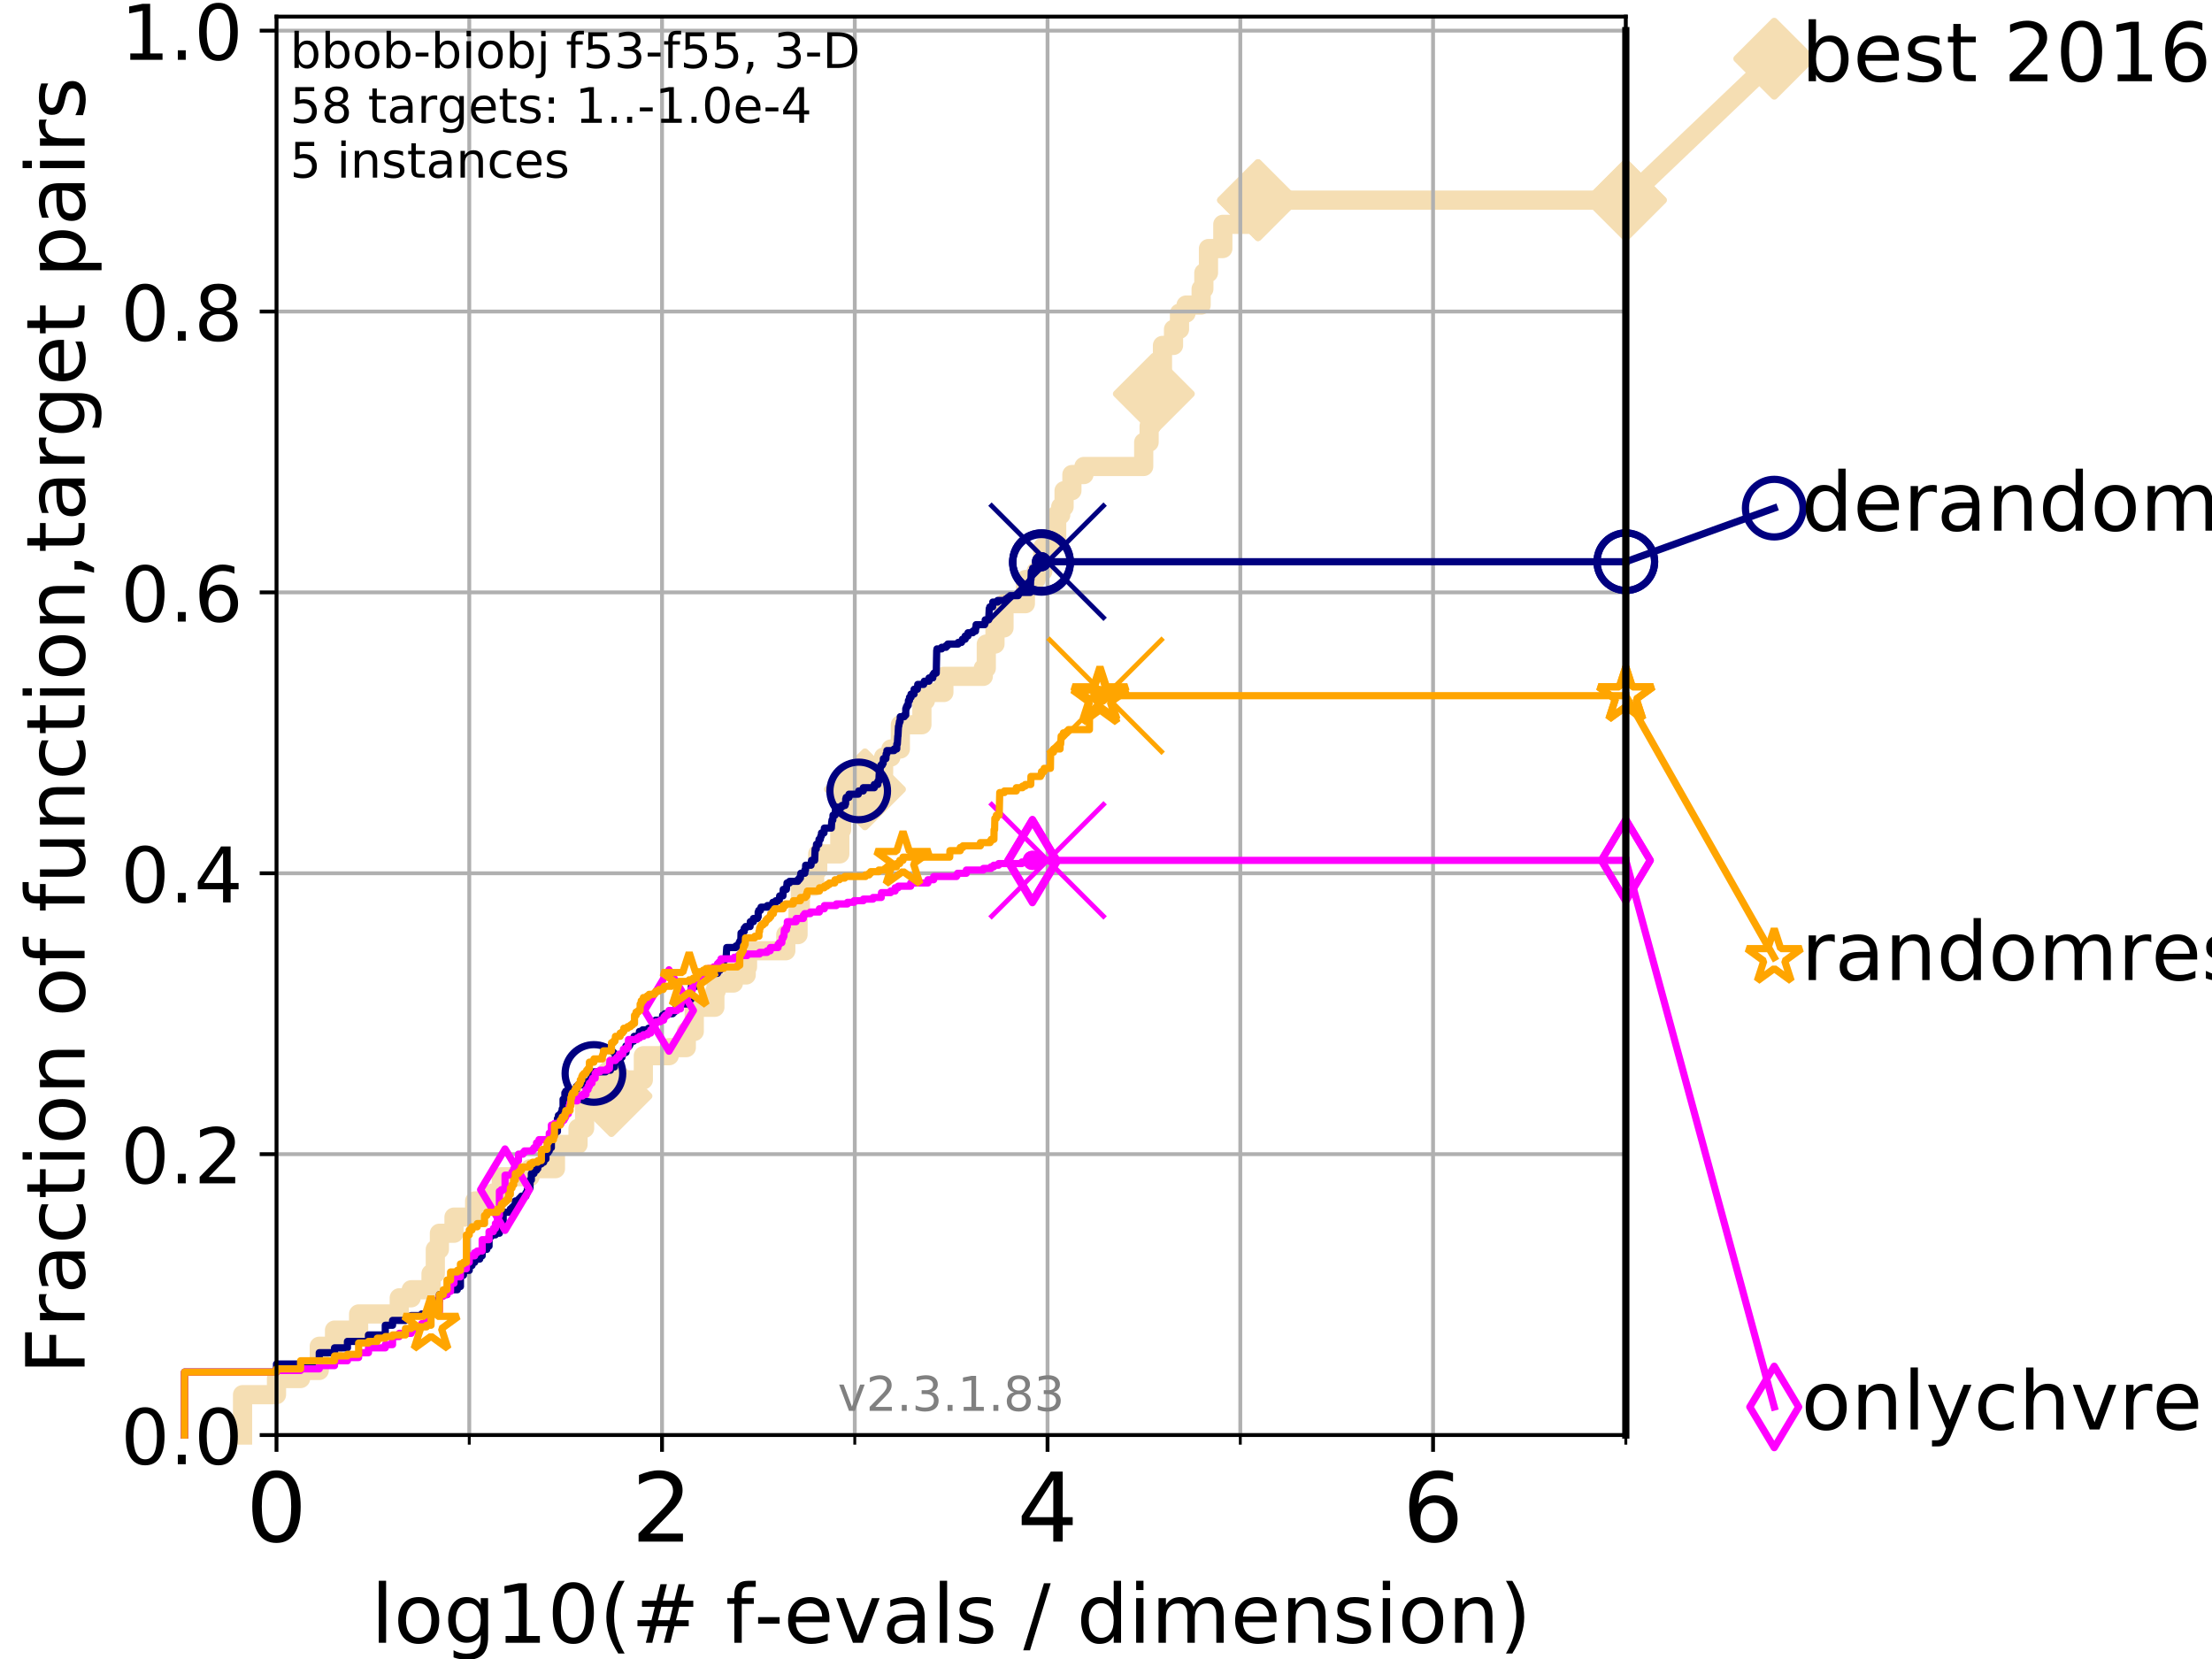 <?xml version="1.0" encoding="utf-8" standalone="no"?>
<!DOCTYPE svg PUBLIC "-//W3C//DTD SVG 1.1//EN"
  "http://www.w3.org/Graphics/SVG/1.1/DTD/svg11.dtd">
<!-- Created with matplotlib (https://matplotlib.org/) -->
<svg height="345.6pt" version="1.1" viewBox="0 0 460.8 345.6" width="460.8pt" xmlns="http://www.w3.org/2000/svg" xmlns:xlink="http://www.w3.org/1999/xlink">
 <defs>
  <style type="text/css">
*{stroke-linecap:butt;stroke-linejoin:round;}
  </style>
 </defs>
 <g id="figure_1">
  <g id="patch_1">
   <path d="M 0 345.6 
L 460.8 345.6 
L 460.8 0 
L 0 0 
z
" style="fill:#ffffff;"/>
  </g>
  <g id="axes_1">
   <g id="patch_2">
    <path d="M 57.6 298.944 
L 338.688 298.944 
L 338.688 3.456 
L 57.6 3.456 
z
" style="fill:#ffffff;"/>
   </g>
   <g id="line2d_1">
    <path d="M 50.529 298.944 
L 50.529 290.537 
L 57.6 290.537 
L 57.6 287.174 
L 62.617 287.174 
L 62.617 285.493 
L 66.508 285.493 
L 66.508 280.449 
L 69.688 280.449 
L 69.688 277.086 
L 74.705 277.086 
L 74.705 273.723 
L 83.172 273.723 
L 83.172 270.36 
L 85.667 270.36 
L 85.667 268.679 
L 89.79 268.679 
L 89.79 265.316 
L 90.684 265.316 
L 90.684 260.272 
L 91.535 260.272 
L 91.535 256.909 
L 94.576 256.909 
L 94.576 253.546 
L 98.881 253.546 
L 98.881 250.184 
L 102.772 250.184 
L 102.772 248.502 
L 104.435 248.502 
L 104.435 245.139 
L 110.415 245.139 
L 110.415 243.458 
L 115.711 243.458 
L 115.711 238.414 
L 120.414 238.414 
L 120.414 235.051 
L 121.785 235.051 
L 121.785 230.007 
L 127.379 230.007 
L 127.379 228.325 
L 130.219 228.325 
L 130.219 224.963 
L 134.019 224.963 
L 134.019 219.919 
L 139.414 219.919 
L 139.414 218.237 
L 142.971 218.237 
L 142.971 214.874 
L 144.63 214.874 
L 144.63 209.83 
L 148.92 209.83 
L 148.92 206.467 
L 149.196 206.467 
L 149.196 204.786 
L 152.786 204.786 
L 152.786 203.105 
L 155.446 203.105 
L 155.446 201.423 
L 155.721 201.423 
L 155.721 198.06 
L 163.696 198.06 
L 163.696 194.698 
L 166.244 194.698 
L 166.244 189.653 
L 166.729 189.653 
L 166.729 184.609 
L 169.702 184.609 
L 169.702 181.246 
L 170.347 181.246 
L 170.347 177.884 
L 174.942 177.884 
L 174.942 172.84 
L 175.321 172.84 
L 175.321 169.477 
L 176.021 169.477 
L 176.021 166.114 
L 179.697 166.114 
L 179.697 164.433 
L 180.193 164.433 
L 180.193 161.07 
L 184.071 161.07 
L 184.071 157.707 
L 185.592 157.707 
L 185.592 156.026 
L 187.561 156.026 
L 187.561 150.981 
L 192.047 150.981 
L 192.047 145.937 
L 192.778 145.937 
L 192.778 144.256 
L 196.622 144.256 
L 196.622 140.893 
L 204.838 140.893 
L 204.838 139.212 
L 205.462 139.212 
L 205.462 134.167 
L 207.272 134.167 
L 207.272 130.805 
L 209.15 130.805 
L 209.15 125.761 
L 213.602 125.761 
L 213.645 120.716 
L 215.857 120.716 
L 215.857 119.035 
L 217.229 119.035 
L 217.229 113.991 
L 219.009 113.991 
L 219.009 112.309 
L 220.124 112.309 
L 220.124 107.265 
L 220.966 107.265 
L 220.966 105.584 
L 221.665 105.584 
L 221.665 102.221 
L 223.296 102.221 
L 223.296 98.858 
L 225.808 98.858 
L 225.808 97.177 
L 238.254 97.177 
L 238.254 92.133 
L 239.381 92.133 
L 239.381 88.77 
L 239.821 88.77 
L 239.821 87.088 
L 240.369 87.088 
L 240.369 82.044 
L 240.954 82.044 
L 240.954 80.363 
L 241.144 80.363 
L 241.144 77 
L 242.164 77 
L 242.164 71.956 
L 244.465 71.956 
L 244.465 68.593 
L 245.711 68.593 
L 245.711 65.23 
L 247.079 65.23 
L 247.079 63.549 
L 250.219 63.549 
L 250.219 60.186 
L 250.785 60.186 
L 250.785 56.823 
L 251.747 56.823 
L 251.747 51.779 
L 254.737 51.779 
L 254.737 46.735 
L 262.071 46.735 
L 262.071 41.691 
L 338.688 41.691 
L 338.688 41.691 
" style="fill:none;stroke:#f5deb3;stroke-linecap:square;stroke-width:4;"/>
   </g>
   <g id="line2d_2">
    <defs>
     <path d="M 0 7.778 
L 7.778 0 
L 0 -7.778 
L -7.778 0 
z
" id="m0e7c93c11a" style="stroke:#f5deb3;stroke-linejoin:miter;stroke-width:1.5;"/>
    </defs>
    <g>
     <use style="fill:#f5deb3;stroke:#f5deb3;stroke-linejoin:miter;stroke-width:1.5;" x="127.379" xlink:href="#m0e7c93c11a" y="228.325"/>
     <use style="fill:#f5deb3;stroke:#f5deb3;stroke-linejoin:miter;stroke-width:1.5;" x="180.193" xlink:href="#m0e7c93c11a" y="164.433"/>
     <use style="fill:#f5deb3;stroke:#f5deb3;stroke-linejoin:miter;stroke-width:1.5;" x="240.369" xlink:href="#m0e7c93c11a" y="82.044"/>
     <use style="fill:#f5deb3;stroke:#f5deb3;stroke-linejoin:miter;stroke-width:1.5;" x="262.071" xlink:href="#m0e7c93c11a" y="41.691"/>
     <use style="fill:#f5deb3;stroke:#f5deb3;stroke-linejoin:miter;stroke-width:1.5;" x="262.071" xlink:href="#m0e7c93c11a" y="41.691"/>
     <use style="fill:#f5deb3;stroke:#f5deb3;stroke-linejoin:miter;stroke-width:1.5;" x="338.688" xlink:href="#m0e7c93c11a" y="41.691"/>
    </g>
   </g>
   <g id="line2d_3">
    <path style="fill:none;stroke:#f5deb3;stroke-linecap:square;stroke-width:4;"/>
    <g/>
   </g>
   <g id="line2d_4">
    <path d="M 338.688 41.691 
L 369.608 12.233 
" style="fill:none;stroke:#f5deb3;stroke-linecap:square;stroke-width:4;"/>
    <g>
     <use style="fill:#f5deb3;stroke:#f5deb3;stroke-linejoin:miter;stroke-width:1.5;" x="338.688" xlink:href="#m0e7c93c11a" y="41.691"/>
     <use style="fill:#f5deb3;stroke:#f5deb3;stroke-linejoin:miter;stroke-width:1.5;" x="369.608" xlink:href="#m0e7c93c11a" y="12.233"/>
    </g>
   </g>
   <g id="matplotlib.axis_1">
    <g id="xtick_1">
     <g id="line2d_5">
      <path clip-path="url(#p2d53d577aa)" d="M 57.6 298.944 
L 57.6 3.456 
" style="fill:none;stroke:#b0b0b0;stroke-linecap:square;stroke-width:0.8;"/>
     </g>
     <g id="line2d_6">
      <defs>
       <path d="M 0 0 
L 0 3.5 
" id="m2a8dbd0249" style="stroke:#000000;stroke-width:0.8;"/>
      </defs>
      <g>
       <use style="stroke:#000000;stroke-width:0.8;" x="57.6" xlink:href="#m2a8dbd0249" y="298.944"/>
      </g>
     </g>
     <g id="text_1">
      <!-- 0 -->
      <defs>
       <path d="M 31.781 66.406 
Q 24.172 66.406 20.328 58.906 
Q 16.5 51.422 16.5 36.375 
Q 16.5 21.391 20.328 13.891 
Q 24.172 6.391 31.781 6.391 
Q 39.453 6.391 43.281 13.891 
Q 47.125 21.391 47.125 36.375 
Q 47.125 51.422 43.281 58.906 
Q 39.453 66.406 31.781 66.406 
z
M 31.781 74.219 
Q 44.047 74.219 50.516 64.516 
Q 56.984 54.828 56.984 36.375 
Q 56.984 17.969 50.516 8.266 
Q 44.047 -1.422 31.781 -1.422 
Q 19.531 -1.422 13.062 8.266 
Q 6.594 17.969 6.594 36.375 
Q 6.594 54.828 13.062 64.516 
Q 19.531 74.219 31.781 74.219 
z
" id="DejaVuSans-48"/>
      </defs>
      <g transform="translate(51.237 321.141)scale(0.2 -0.2)">
       <use xlink:href="#DejaVuSans-48"/>
      </g>
     </g>
    </g>
    <g id="xtick_2">
     <g id="line2d_7">
      <path clip-path="url(#p2d53d577aa)" d="M 137.911 298.944 
L 137.911 3.456 
" style="fill:none;stroke:#b0b0b0;stroke-linecap:square;stroke-width:0.8;"/>
     </g>
     <g id="line2d_8">
      <g>
       <use style="stroke:#000000;stroke-width:0.8;" x="137.911" xlink:href="#m2a8dbd0249" y="298.944"/>
      </g>
     </g>
     <g id="text_2">
      <!-- 2 -->
      <defs>
       <path d="M 19.188 8.297 
L 53.609 8.297 
L 53.609 0 
L 7.328 0 
L 7.328 8.297 
Q 12.938 14.109 22.625 23.891 
Q 32.328 33.688 34.812 36.531 
Q 39.547 41.844 41.422 45.531 
Q 43.312 49.219 43.312 52.781 
Q 43.312 58.594 39.234 62.25 
Q 35.156 65.922 28.609 65.922 
Q 23.969 65.922 18.812 64.312 
Q 13.672 62.703 7.812 59.422 
L 7.812 69.391 
Q 13.766 71.781 18.938 73 
Q 24.125 74.219 28.422 74.219 
Q 39.75 74.219 46.484 68.547 
Q 53.219 62.891 53.219 53.422 
Q 53.219 48.922 51.531 44.891 
Q 49.859 40.875 45.406 35.406 
Q 44.188 33.984 37.641 27.219 
Q 31.109 20.453 19.188 8.297 
z
" id="DejaVuSans-50"/>
      </defs>
      <g transform="translate(131.548 321.141)scale(0.2 -0.2)">
       <use xlink:href="#DejaVuSans-50"/>
      </g>
     </g>
    </g>
    <g id="xtick_3">
     <g id="line2d_9">
      <path clip-path="url(#p2d53d577aa)" d="M 218.222 298.944 
L 218.222 3.456 
" style="fill:none;stroke:#b0b0b0;stroke-linecap:square;stroke-width:0.8;"/>
     </g>
     <g id="line2d_10">
      <g>
       <use style="stroke:#000000;stroke-width:0.8;" x="218.222" xlink:href="#m2a8dbd0249" y="298.944"/>
      </g>
     </g>
     <g id="text_3">
      <!-- 4 -->
      <defs>
       <path d="M 37.797 64.312 
L 12.891 25.391 
L 37.797 25.391 
z
M 35.203 72.906 
L 47.609 72.906 
L 47.609 25.391 
L 58.016 25.391 
L 58.016 17.188 
L 47.609 17.188 
L 47.609 0 
L 37.797 0 
L 37.797 17.188 
L 4.891 17.188 
L 4.891 26.703 
z
" id="DejaVuSans-52"/>
      </defs>
      <g transform="translate(211.859 321.141)scale(0.2 -0.2)">
       <use xlink:href="#DejaVuSans-52"/>
      </g>
     </g>
    </g>
    <g id="xtick_4">
     <g id="line2d_11">
      <path clip-path="url(#p2d53d577aa)" d="M 298.533 298.944 
L 298.533 3.456 
" style="fill:none;stroke:#b0b0b0;stroke-linecap:square;stroke-width:0.8;"/>
     </g>
     <g id="line2d_12">
      <g>
       <use style="stroke:#000000;stroke-width:0.8;" x="298.533" xlink:href="#m2a8dbd0249" y="298.944"/>
      </g>
     </g>
     <g id="text_4">
      <!-- 6 -->
      <defs>
       <path d="M 33.016 40.375 
Q 26.375 40.375 22.484 35.828 
Q 18.609 31.297 18.609 23.391 
Q 18.609 15.531 22.484 10.953 
Q 26.375 6.391 33.016 6.391 
Q 39.656 6.391 43.531 10.953 
Q 47.406 15.531 47.406 23.391 
Q 47.406 31.297 43.531 35.828 
Q 39.656 40.375 33.016 40.375 
z
M 52.594 71.297 
L 52.594 62.312 
Q 48.875 64.062 45.094 64.984 
Q 41.312 65.922 37.594 65.922 
Q 27.828 65.922 22.672 59.328 
Q 17.531 52.734 16.797 39.406 
Q 19.672 43.656 24.016 45.922 
Q 28.375 48.188 33.594 48.188 
Q 44.578 48.188 50.953 41.516 
Q 57.328 34.859 57.328 23.391 
Q 57.328 12.156 50.688 5.359 
Q 44.047 -1.422 33.016 -1.422 
Q 20.359 -1.422 13.672 8.266 
Q 6.984 17.969 6.984 36.375 
Q 6.984 53.656 15.188 63.938 
Q 23.391 74.219 37.203 74.219 
Q 40.922 74.219 44.703 73.484 
Q 48.484 72.75 52.594 71.297 
z
" id="DejaVuSans-54"/>
      </defs>
      <g transform="translate(292.17 321.141)scale(0.2 -0.2)">
       <use xlink:href="#DejaVuSans-54"/>
      </g>
     </g>
    </g>
    <g id="xtick_5">
     <g id="line2d_13">
      <path clip-path="url(#p2d53d577aa)" d="M 97.755 298.944 
L 97.755 3.456 
" style="fill:none;stroke:#b0b0b0;stroke-linecap:square;stroke-width:0.8;"/>
     </g>
     <g id="line2d_14">
      <defs>
       <path d="M 0 0 
L 0 2 
" id="m8f4f4da720" style="stroke:#000000;stroke-width:0.6;"/>
      </defs>
      <g>
       <use style="stroke:#000000;stroke-width:0.6;" x="97.755" xlink:href="#m8f4f4da720" y="298.944"/>
      </g>
     </g>
    </g>
    <g id="xtick_6">
     <g id="line2d_15">
      <path clip-path="url(#p2d53d577aa)" d="M 178.066 298.944 
L 178.066 3.456 
" style="fill:none;stroke:#b0b0b0;stroke-linecap:square;stroke-width:0.8;"/>
     </g>
     <g id="line2d_16">
      <g>
       <use style="stroke:#000000;stroke-width:0.6;" x="178.066" xlink:href="#m8f4f4da720" y="298.944"/>
      </g>
     </g>
    </g>
    <g id="xtick_7">
     <g id="line2d_17">
      <path clip-path="url(#p2d53d577aa)" d="M 258.377 298.944 
L 258.377 3.456 
" style="fill:none;stroke:#b0b0b0;stroke-linecap:square;stroke-width:0.8;"/>
     </g>
     <g id="line2d_18">
      <g>
       <use style="stroke:#000000;stroke-width:0.6;" x="258.377" xlink:href="#m8f4f4da720" y="298.944"/>
      </g>
     </g>
    </g>
    <g id="xtick_8">
     <g id="line2d_19">
      <path clip-path="url(#p2d53d577aa)" d="M 338.688 298.944 
L 338.688 3.456 
" style="fill:none;stroke:#b0b0b0;stroke-linecap:square;stroke-width:0.8;"/>
     </g>
     <g id="line2d_20">
      <g>
       <use style="stroke:#000000;stroke-width:0.6;" x="338.688" xlink:href="#m8f4f4da720" y="298.944"/>
      </g>
     </g>
    </g>
    <g id="text_5">
     <!-- log10(# f-evals / dimension) -->
     <defs>
      <path d="M 9.422 75.984 
L 18.406 75.984 
L 18.406 0 
L 9.422 0 
z
" id="DejaVuSans-108"/>
      <path d="M 30.609 48.391 
Q 23.391 48.391 19.188 42.75 
Q 14.984 37.109 14.984 27.297 
Q 14.984 17.484 19.156 11.844 
Q 23.344 6.203 30.609 6.203 
Q 37.797 6.203 41.984 11.859 
Q 46.188 17.531 46.188 27.297 
Q 46.188 37.016 41.984 42.703 
Q 37.797 48.391 30.609 48.391 
z
M 30.609 56 
Q 42.328 56 49.016 48.375 
Q 55.719 40.766 55.719 27.297 
Q 55.719 13.875 49.016 6.219 
Q 42.328 -1.422 30.609 -1.422 
Q 18.844 -1.422 12.172 6.219 
Q 5.516 13.875 5.516 27.297 
Q 5.516 40.766 12.172 48.375 
Q 18.844 56 30.609 56 
z
" id="DejaVuSans-111"/>
      <path d="M 45.406 27.984 
Q 45.406 37.75 41.375 43.109 
Q 37.359 48.484 30.078 48.484 
Q 22.859 48.484 18.828 43.109 
Q 14.797 37.75 14.797 27.984 
Q 14.797 18.266 18.828 12.891 
Q 22.859 7.516 30.078 7.516 
Q 37.359 7.516 41.375 12.891 
Q 45.406 18.266 45.406 27.984 
z
M 54.391 6.781 
Q 54.391 -7.172 48.188 -13.984 
Q 42 -20.797 29.203 -20.797 
Q 24.469 -20.797 20.266 -20.094 
Q 16.062 -19.391 12.109 -17.922 
L 12.109 -9.188 
Q 16.062 -11.328 19.922 -12.344 
Q 23.781 -13.375 27.781 -13.375 
Q 36.625 -13.375 41.016 -8.766 
Q 45.406 -4.156 45.406 5.172 
L 45.406 9.625 
Q 42.625 4.781 38.281 2.391 
Q 33.938 0 27.875 0 
Q 17.828 0 11.672 7.656 
Q 5.516 15.328 5.516 27.984 
Q 5.516 40.672 11.672 48.328 
Q 17.828 56 27.875 56 
Q 33.938 56 38.281 53.609 
Q 42.625 51.219 45.406 46.391 
L 45.406 54.688 
L 54.391 54.688 
z
" id="DejaVuSans-103"/>
      <path d="M 12.406 8.297 
L 28.516 8.297 
L 28.516 63.922 
L 10.984 60.406 
L 10.984 69.391 
L 28.422 72.906 
L 38.281 72.906 
L 38.281 8.297 
L 54.391 8.297 
L 54.391 0 
L 12.406 0 
z
" id="DejaVuSans-49"/>
      <path d="M 31 75.875 
Q 24.469 64.656 21.281 53.656 
Q 18.109 42.672 18.109 31.391 
Q 18.109 20.125 21.312 9.062 
Q 24.516 -2 31 -13.188 
L 23.188 -13.188 
Q 15.875 -1.703 12.234 9.375 
Q 8.594 20.453 8.594 31.391 
Q 8.594 42.281 12.203 53.312 
Q 15.828 64.359 23.188 75.875 
z
" id="DejaVuSans-40"/>
      <path d="M 51.125 44 
L 36.922 44 
L 32.812 27.688 
L 47.125 27.688 
z
M 43.797 71.781 
L 38.719 51.516 
L 52.984 51.516 
L 58.109 71.781 
L 65.922 71.781 
L 60.891 51.516 
L 76.125 51.516 
L 76.125 44 
L 58.984 44 
L 54.984 27.688 
L 70.516 27.688 
L 70.516 20.219 
L 53.078 20.219 
L 48 0 
L 40.188 0 
L 45.219 20.219 
L 30.906 20.219 
L 25.875 0 
L 18.016 0 
L 23.094 20.219 
L 7.719 20.219 
L 7.719 27.688 
L 24.906 27.688 
L 29 44 
L 13.281 44 
L 13.281 51.516 
L 30.906 51.516 
L 35.891 71.781 
z
" id="DejaVuSans-35"/>
      <path id="DejaVuSans-32"/>
      <path d="M 37.109 75.984 
L 37.109 68.5 
L 28.516 68.5 
Q 23.688 68.5 21.797 66.547 
Q 19.922 64.594 19.922 59.516 
L 19.922 54.688 
L 34.719 54.688 
L 34.719 47.703 
L 19.922 47.703 
L 19.922 0 
L 10.891 0 
L 10.891 47.703 
L 2.297 47.703 
L 2.297 54.688 
L 10.891 54.688 
L 10.891 58.5 
Q 10.891 67.625 15.141 71.797 
Q 19.391 75.984 28.609 75.984 
z
" id="DejaVuSans-102"/>
      <path d="M 4.891 31.391 
L 31.203 31.391 
L 31.203 23.391 
L 4.891 23.391 
z
" id="DejaVuSans-45"/>
      <path d="M 56.203 29.594 
L 56.203 25.203 
L 14.891 25.203 
Q 15.484 15.922 20.484 11.062 
Q 25.484 6.203 34.422 6.203 
Q 39.594 6.203 44.453 7.469 
Q 49.312 8.734 54.109 11.281 
L 54.109 2.781 
Q 49.266 0.734 44.188 -0.344 
Q 39.109 -1.422 33.891 -1.422 
Q 20.797 -1.422 13.156 6.188 
Q 5.516 13.812 5.516 26.812 
Q 5.516 40.234 12.766 48.109 
Q 20.016 56 32.328 56 
Q 43.359 56 49.781 48.891 
Q 56.203 41.797 56.203 29.594 
z
M 47.219 32.234 
Q 47.125 39.594 43.094 43.984 
Q 39.062 48.391 32.422 48.391 
Q 24.906 48.391 20.391 44.141 
Q 15.875 39.891 15.188 32.172 
z
" id="DejaVuSans-101"/>
      <path d="M 2.984 54.688 
L 12.5 54.688 
L 29.594 8.797 
L 46.688 54.688 
L 56.203 54.688 
L 35.688 0 
L 23.484 0 
z
" id="DejaVuSans-118"/>
      <path d="M 34.281 27.484 
Q 23.391 27.484 19.188 25 
Q 14.984 22.516 14.984 16.5 
Q 14.984 11.719 18.141 8.906 
Q 21.297 6.109 26.703 6.109 
Q 34.188 6.109 38.703 11.406 
Q 43.219 16.703 43.219 25.484 
L 43.219 27.484 
z
M 52.203 31.203 
L 52.203 0 
L 43.219 0 
L 43.219 8.297 
Q 40.141 3.328 35.547 0.953 
Q 30.953 -1.422 24.312 -1.422 
Q 15.922 -1.422 10.953 3.297 
Q 6 8.016 6 15.922 
Q 6 25.141 12.172 29.828 
Q 18.359 34.516 30.609 34.516 
L 43.219 34.516 
L 43.219 35.406 
Q 43.219 41.609 39.141 45 
Q 35.062 48.391 27.688 48.391 
Q 23 48.391 18.547 47.266 
Q 14.109 46.141 10.016 43.891 
L 10.016 52.203 
Q 14.938 54.109 19.578 55.047 
Q 24.219 56 28.609 56 
Q 40.484 56 46.344 49.844 
Q 52.203 43.703 52.203 31.203 
z
" id="DejaVuSans-97"/>
      <path d="M 44.281 53.078 
L 44.281 44.578 
Q 40.484 46.531 36.375 47.5 
Q 32.281 48.484 27.875 48.484 
Q 21.188 48.484 17.844 46.438 
Q 14.5 44.391 14.5 40.281 
Q 14.5 37.156 16.891 35.375 
Q 19.281 33.594 26.516 31.984 
L 29.594 31.297 
Q 39.156 29.25 43.188 25.516 
Q 47.219 21.781 47.219 15.094 
Q 47.219 7.469 41.188 3.016 
Q 35.156 -1.422 24.609 -1.422 
Q 20.219 -1.422 15.453 -0.562 
Q 10.688 0.297 5.422 2 
L 5.422 11.281 
Q 10.406 8.688 15.234 7.391 
Q 20.062 6.109 24.812 6.109 
Q 31.156 6.109 34.562 8.281 
Q 37.984 10.453 37.984 14.406 
Q 37.984 18.062 35.516 20.016 
Q 33.062 21.969 24.703 23.781 
L 21.578 24.516 
Q 13.234 26.266 9.516 29.906 
Q 5.812 33.547 5.812 39.891 
Q 5.812 47.609 11.281 51.797 
Q 16.75 56 26.812 56 
Q 31.781 56 36.172 55.266 
Q 40.578 54.547 44.281 53.078 
z
" id="DejaVuSans-115"/>
      <path d="M 25.391 72.906 
L 33.688 72.906 
L 8.297 -9.281 
L 0 -9.281 
z
" id="DejaVuSans-47"/>
      <path d="M 45.406 46.391 
L 45.406 75.984 
L 54.391 75.984 
L 54.391 0 
L 45.406 0 
L 45.406 8.203 
Q 42.578 3.328 38.25 0.953 
Q 33.938 -1.422 27.875 -1.422 
Q 17.969 -1.422 11.734 6.484 
Q 5.516 14.406 5.516 27.297 
Q 5.516 40.188 11.734 48.094 
Q 17.969 56 27.875 56 
Q 33.938 56 38.25 53.625 
Q 42.578 51.266 45.406 46.391 
z
M 14.797 27.297 
Q 14.797 17.391 18.875 11.75 
Q 22.953 6.109 30.078 6.109 
Q 37.203 6.109 41.297 11.75 
Q 45.406 17.391 45.406 27.297 
Q 45.406 37.203 41.297 42.844 
Q 37.203 48.484 30.078 48.484 
Q 22.953 48.484 18.875 42.844 
Q 14.797 37.203 14.797 27.297 
z
" id="DejaVuSans-100"/>
      <path d="M 9.422 54.688 
L 18.406 54.688 
L 18.406 0 
L 9.422 0 
z
M 9.422 75.984 
L 18.406 75.984 
L 18.406 64.594 
L 9.422 64.594 
z
" id="DejaVuSans-105"/>
      <path d="M 52 44.188 
Q 55.375 50.25 60.062 53.125 
Q 64.75 56 71.094 56 
Q 79.641 56 84.281 50.016 
Q 88.922 44.047 88.922 33.016 
L 88.922 0 
L 79.891 0 
L 79.891 32.719 
Q 79.891 40.578 77.094 44.375 
Q 74.312 48.188 68.609 48.188 
Q 61.625 48.188 57.562 43.547 
Q 53.516 38.922 53.516 30.906 
L 53.516 0 
L 44.484 0 
L 44.484 32.719 
Q 44.484 40.625 41.703 44.406 
Q 38.922 48.188 33.109 48.188 
Q 26.219 48.188 22.156 43.531 
Q 18.109 38.875 18.109 30.906 
L 18.109 0 
L 9.078 0 
L 9.078 54.688 
L 18.109 54.688 
L 18.109 46.188 
Q 21.188 51.219 25.484 53.609 
Q 29.781 56 35.688 56 
Q 41.656 56 45.828 52.969 
Q 50 49.953 52 44.188 
z
" id="DejaVuSans-109"/>
      <path d="M 54.891 33.016 
L 54.891 0 
L 45.906 0 
L 45.906 32.719 
Q 45.906 40.484 42.875 44.328 
Q 39.844 48.188 33.797 48.188 
Q 26.516 48.188 22.312 43.547 
Q 18.109 38.922 18.109 30.906 
L 18.109 0 
L 9.078 0 
L 9.078 54.688 
L 18.109 54.688 
L 18.109 46.188 
Q 21.344 51.125 25.703 53.562 
Q 30.078 56 35.797 56 
Q 45.219 56 50.047 50.172 
Q 54.891 44.344 54.891 33.016 
z
" id="DejaVuSans-110"/>
      <path d="M 8.016 75.875 
L 15.828 75.875 
Q 23.141 64.359 26.781 53.312 
Q 30.422 42.281 30.422 31.391 
Q 30.422 20.453 26.781 9.375 
Q 23.141 -1.703 15.828 -13.188 
L 8.016 -13.188 
Q 14.5 -2 17.703 9.062 
Q 20.906 20.125 20.906 31.391 
Q 20.906 42.672 17.703 53.656 
Q 14.5 64.656 8.016 75.875 
z
" id="DejaVuSans-41"/>
     </defs>
     <g transform="translate(77.303 342.218)scale(0.17 -0.17)">
      <use xlink:href="#DejaVuSans-108"/>
      <use x="27.783" xlink:href="#DejaVuSans-111"/>
      <use x="88.965" xlink:href="#DejaVuSans-103"/>
      <use x="152.441" xlink:href="#DejaVuSans-49"/>
      <use x="216.064" xlink:href="#DejaVuSans-48"/>
      <use x="279.688" xlink:href="#DejaVuSans-40"/>
      <use x="318.701" xlink:href="#DejaVuSans-35"/>
      <use x="402.49" xlink:href="#DejaVuSans-32"/>
      <use x="434.277" xlink:href="#DejaVuSans-102"/>
      <use x="469.404" xlink:href="#DejaVuSans-45"/>
      <use x="505.488" xlink:href="#DejaVuSans-101"/>
      <use x="567.012" xlink:href="#DejaVuSans-118"/>
      <use x="626.191" xlink:href="#DejaVuSans-97"/>
      <use x="687.471" xlink:href="#DejaVuSans-108"/>
      <use x="715.254" xlink:href="#DejaVuSans-115"/>
      <use x="767.354" xlink:href="#DejaVuSans-32"/>
      <use x="799.141" xlink:href="#DejaVuSans-47"/>
      <use x="832.832" xlink:href="#DejaVuSans-32"/>
      <use x="864.619" xlink:href="#DejaVuSans-100"/>
      <use x="928.096" xlink:href="#DejaVuSans-105"/>
      <use x="955.879" xlink:href="#DejaVuSans-109"/>
      <use x="1053.291" xlink:href="#DejaVuSans-101"/>
      <use x="1114.814" xlink:href="#DejaVuSans-110"/>
      <use x="1178.193" xlink:href="#DejaVuSans-115"/>
      <use x="1230.293" xlink:href="#DejaVuSans-105"/>
      <use x="1258.076" xlink:href="#DejaVuSans-111"/>
      <use x="1319.258" xlink:href="#DejaVuSans-110"/>
      <use x="1382.637" xlink:href="#DejaVuSans-41"/>
     </g>
    </g>
   </g>
   <g id="matplotlib.axis_2">
    <g id="ytick_1">
     <g id="line2d_21">
      <path clip-path="url(#p2d53d577aa)" d="M 57.6 298.944 
L 338.688 298.944 
" style="fill:none;stroke:#b0b0b0;stroke-linecap:square;stroke-width:0.8;"/>
     </g>
     <g id="line2d_22">
      <defs>
       <path d="M 0 0 
L -3.5 0 
" id="m23761e171b" style="stroke:#000000;stroke-width:0.8;"/>
      </defs>
      <g>
       <use style="stroke:#000000;stroke-width:0.8;" x="57.6" xlink:href="#m23761e171b" y="298.944"/>
      </g>
     </g>
     <g id="text_6">
      <!-- 0.0 -->
      <defs>
       <path d="M 10.688 12.406 
L 21 12.406 
L 21 0 
L 10.688 0 
z
" id="DejaVuSans-46"/>
      </defs>
      <g transform="translate(25.155 305.023)scale(0.16 -0.16)">
       <use xlink:href="#DejaVuSans-48"/>
       <use x="63.623" xlink:href="#DejaVuSans-46"/>
       <use x="95.41" xlink:href="#DejaVuSans-48"/>
      </g>
     </g>
    </g>
    <g id="ytick_2">
     <g id="line2d_23">
      <path clip-path="url(#p2d53d577aa)" d="M 57.6 240.432 
L 338.688 240.432 
" style="fill:none;stroke:#b0b0b0;stroke-linecap:square;stroke-width:0.8;"/>
     </g>
     <g id="line2d_24">
      <g>
       <use style="stroke:#000000;stroke-width:0.8;" x="57.6" xlink:href="#m23761e171b" y="240.432"/>
      </g>
     </g>
     <g id="text_7">
      <!-- 0.2 -->
      <g transform="translate(25.155 246.51)scale(0.16 -0.16)">
       <use xlink:href="#DejaVuSans-48"/>
       <use x="63.623" xlink:href="#DejaVuSans-46"/>
       <use x="95.41" xlink:href="#DejaVuSans-50"/>
      </g>
     </g>
    </g>
    <g id="ytick_3">
     <g id="line2d_25">
      <path clip-path="url(#p2d53d577aa)" d="M 57.6 181.919 
L 338.688 181.919 
" style="fill:none;stroke:#b0b0b0;stroke-linecap:square;stroke-width:0.8;"/>
     </g>
     <g id="line2d_26">
      <g>
       <use style="stroke:#000000;stroke-width:0.8;" x="57.6" xlink:href="#m23761e171b" y="181.919"/>
      </g>
     </g>
     <g id="text_8">
      <!-- 0.4 -->
      <g transform="translate(25.155 187.998)scale(0.16 -0.16)">
       <use xlink:href="#DejaVuSans-48"/>
       <use x="63.623" xlink:href="#DejaVuSans-46"/>
       <use x="95.41" xlink:href="#DejaVuSans-52"/>
      </g>
     </g>
    </g>
    <g id="ytick_4">
     <g id="line2d_27">
      <path clip-path="url(#p2d53d577aa)" d="M 57.6 123.407 
L 338.688 123.407 
" style="fill:none;stroke:#b0b0b0;stroke-linecap:square;stroke-width:0.8;"/>
     </g>
     <g id="line2d_28">
      <g>
       <use style="stroke:#000000;stroke-width:0.8;" x="57.6" xlink:href="#m23761e171b" y="123.407"/>
      </g>
     </g>
     <g id="text_9">
      <!-- 0.6 -->
      <g transform="translate(25.155 129.485)scale(0.16 -0.16)">
       <use xlink:href="#DejaVuSans-48"/>
       <use x="63.623" xlink:href="#DejaVuSans-46"/>
       <use x="95.41" xlink:href="#DejaVuSans-54"/>
      </g>
     </g>
    </g>
    <g id="ytick_5">
     <g id="line2d_29">
      <path clip-path="url(#p2d53d577aa)" d="M 57.6 64.894 
L 338.688 64.894 
" style="fill:none;stroke:#b0b0b0;stroke-linecap:square;stroke-width:0.8;"/>
     </g>
     <g id="line2d_30">
      <g>
       <use style="stroke:#000000;stroke-width:0.8;" x="57.6" xlink:href="#m23761e171b" y="64.894"/>
      </g>
     </g>
     <g id="text_10">
      <!-- 0.8 -->
      <defs>
       <path d="M 31.781 34.625 
Q 24.75 34.625 20.719 30.859 
Q 16.703 27.094 16.703 20.516 
Q 16.703 13.922 20.719 10.156 
Q 24.75 6.391 31.781 6.391 
Q 38.812 6.391 42.859 10.172 
Q 46.922 13.969 46.922 20.516 
Q 46.922 27.094 42.891 30.859 
Q 38.875 34.625 31.781 34.625 
z
M 21.922 38.812 
Q 15.578 40.375 12.031 44.719 
Q 8.5 49.078 8.5 55.328 
Q 8.5 64.062 14.719 69.141 
Q 20.953 74.219 31.781 74.219 
Q 42.672 74.219 48.875 69.141 
Q 55.078 64.062 55.078 55.328 
Q 55.078 49.078 51.531 44.719 
Q 48 40.375 41.703 38.812 
Q 48.828 37.156 52.797 32.312 
Q 56.781 27.484 56.781 20.516 
Q 56.781 9.906 50.312 4.234 
Q 43.844 -1.422 31.781 -1.422 
Q 19.734 -1.422 13.25 4.234 
Q 6.781 9.906 6.781 20.516 
Q 6.781 27.484 10.781 32.312 
Q 14.797 37.156 21.922 38.812 
z
M 18.312 54.391 
Q 18.312 48.734 21.844 45.562 
Q 25.391 42.391 31.781 42.391 
Q 38.141 42.391 41.719 45.562 
Q 45.312 48.734 45.312 54.391 
Q 45.312 60.062 41.719 63.234 
Q 38.141 66.406 31.781 66.406 
Q 25.391 66.406 21.844 63.234 
Q 18.312 60.062 18.312 54.391 
z
" id="DejaVuSans-56"/>
      </defs>
      <g transform="translate(25.155 70.973)scale(0.16 -0.16)">
       <use xlink:href="#DejaVuSans-48"/>
       <use x="63.623" xlink:href="#DejaVuSans-46"/>
       <use x="95.41" xlink:href="#DejaVuSans-56"/>
      </g>
     </g>
    </g>
    <g id="ytick_6">
     <g id="line2d_31">
      <path clip-path="url(#p2d53d577aa)" d="M 57.6 6.382 
L 338.688 6.382 
" style="fill:none;stroke:#b0b0b0;stroke-linecap:square;stroke-width:0.8;"/>
     </g>
     <g id="line2d_32">
      <g>
       <use style="stroke:#000000;stroke-width:0.8;" x="57.6" xlink:href="#m23761e171b" y="6.382"/>
      </g>
     </g>
     <g id="text_11">
      <!-- 1.0 -->
      <g transform="translate(25.155 12.46)scale(0.16 -0.16)">
       <use xlink:href="#DejaVuSans-49"/>
       <use x="63.623" xlink:href="#DejaVuSans-46"/>
       <use x="95.41" xlink:href="#DejaVuSans-48"/>
      </g>
     </g>
    </g>
    <g id="text_12">
     <!-- Fraction of function,target pairs -->
     <defs>
      <path d="M 9.812 72.906 
L 51.703 72.906 
L 51.703 64.594 
L 19.672 64.594 
L 19.672 43.109 
L 48.578 43.109 
L 48.578 34.812 
L 19.672 34.812 
L 19.672 0 
L 9.812 0 
z
" id="DejaVuSans-70"/>
      <path d="M 41.109 46.297 
Q 39.594 47.172 37.812 47.578 
Q 36.031 48 33.891 48 
Q 26.266 48 22.188 43.047 
Q 18.109 38.094 18.109 28.812 
L 18.109 0 
L 9.078 0 
L 9.078 54.688 
L 18.109 54.688 
L 18.109 46.188 
Q 20.953 51.172 25.484 53.578 
Q 30.031 56 36.531 56 
Q 37.453 56 38.578 55.875 
Q 39.703 55.766 41.062 55.516 
z
" id="DejaVuSans-114"/>
      <path d="M 48.781 52.594 
L 48.781 44.188 
Q 44.969 46.297 41.141 47.344 
Q 37.312 48.391 33.406 48.391 
Q 24.656 48.391 19.812 42.844 
Q 14.984 37.312 14.984 27.297 
Q 14.984 17.281 19.812 11.734 
Q 24.656 6.203 33.406 6.203 
Q 37.312 6.203 41.141 7.25 
Q 44.969 8.297 48.781 10.406 
L 48.781 2.094 
Q 45.016 0.344 40.984 -0.531 
Q 36.969 -1.422 32.422 -1.422 
Q 20.062 -1.422 12.781 6.344 
Q 5.516 14.109 5.516 27.297 
Q 5.516 40.672 12.859 48.328 
Q 20.219 56 33.016 56 
Q 37.156 56 41.109 55.141 
Q 45.062 54.297 48.781 52.594 
z
" id="DejaVuSans-99"/>
      <path d="M 18.312 70.219 
L 18.312 54.688 
L 36.812 54.688 
L 36.812 47.703 
L 18.312 47.703 
L 18.312 18.016 
Q 18.312 11.328 20.141 9.422 
Q 21.969 7.516 27.594 7.516 
L 36.812 7.516 
L 36.812 0 
L 27.594 0 
Q 17.188 0 13.234 3.875 
Q 9.281 7.766 9.281 18.016 
L 9.281 47.703 
L 2.688 47.703 
L 2.688 54.688 
L 9.281 54.688 
L 9.281 70.219 
z
" id="DejaVuSans-116"/>
      <path d="M 8.5 21.578 
L 8.5 54.688 
L 17.484 54.688 
L 17.484 21.922 
Q 17.484 14.156 20.5 10.266 
Q 23.531 6.391 29.594 6.391 
Q 36.859 6.391 41.078 11.031 
Q 45.312 15.672 45.312 23.688 
L 45.312 54.688 
L 54.297 54.688 
L 54.297 0 
L 45.312 0 
L 45.312 8.406 
Q 42.047 3.422 37.719 1 
Q 33.406 -1.422 27.688 -1.422 
Q 18.266 -1.422 13.375 4.438 
Q 8.5 10.297 8.5 21.578 
z
M 31.109 56 
z
" id="DejaVuSans-117"/>
      <path d="M 11.719 12.406 
L 22.016 12.406 
L 22.016 4 
L 14.016 -11.625 
L 7.719 -11.625 
L 11.719 4 
z
" id="DejaVuSans-44"/>
      <path d="M 18.109 8.203 
L 18.109 -20.797 
L 9.078 -20.797 
L 9.078 54.688 
L 18.109 54.688 
L 18.109 46.391 
Q 20.953 51.266 25.266 53.625 
Q 29.594 56 35.594 56 
Q 45.562 56 51.781 48.094 
Q 58.016 40.188 58.016 27.297 
Q 58.016 14.406 51.781 6.484 
Q 45.562 -1.422 35.594 -1.422 
Q 29.594 -1.422 25.266 0.953 
Q 20.953 3.328 18.109 8.203 
z
M 48.688 27.297 
Q 48.688 37.203 44.609 42.844 
Q 40.531 48.484 33.406 48.484 
Q 26.266 48.484 22.188 42.844 
Q 18.109 37.203 18.109 27.297 
Q 18.109 17.391 22.188 11.75 
Q 26.266 6.109 33.406 6.109 
Q 40.531 6.109 44.609 11.75 
Q 48.688 17.391 48.688 27.297 
z
" id="DejaVuSans-112"/>
     </defs>
     <g transform="translate(17.62 286.339)rotate(-90)scale(0.17 -0.17)">
      <use xlink:href="#DejaVuSans-70"/>
      <use x="57.41" xlink:href="#DejaVuSans-114"/>
      <use x="98.523" xlink:href="#DejaVuSans-97"/>
      <use x="159.803" xlink:href="#DejaVuSans-99"/>
      <use x="214.783" xlink:href="#DejaVuSans-116"/>
      <use x="253.992" xlink:href="#DejaVuSans-105"/>
      <use x="281.775" xlink:href="#DejaVuSans-111"/>
      <use x="342.957" xlink:href="#DejaVuSans-110"/>
      <use x="406.336" xlink:href="#DejaVuSans-32"/>
      <use x="438.123" xlink:href="#DejaVuSans-111"/>
      <use x="499.305" xlink:href="#DejaVuSans-102"/>
      <use x="534.51" xlink:href="#DejaVuSans-32"/>
      <use x="566.297" xlink:href="#DejaVuSans-102"/>
      <use x="601.502" xlink:href="#DejaVuSans-117"/>
      <use x="664.881" xlink:href="#DejaVuSans-110"/>
      <use x="728.26" xlink:href="#DejaVuSans-99"/>
      <use x="783.24" xlink:href="#DejaVuSans-116"/>
      <use x="822.449" xlink:href="#DejaVuSans-105"/>
      <use x="850.232" xlink:href="#DejaVuSans-111"/>
      <use x="911.414" xlink:href="#DejaVuSans-110"/>
      <use x="974.793" xlink:href="#DejaVuSans-44"/>
      <use x="1006.58" xlink:href="#DejaVuSans-116"/>
      <use x="1045.789" xlink:href="#DejaVuSans-97"/>
      <use x="1107.068" xlink:href="#DejaVuSans-114"/>
      <use x="1148.166" xlink:href="#DejaVuSans-103"/>
      <use x="1211.643" xlink:href="#DejaVuSans-101"/>
      <use x="1273.166" xlink:href="#DejaVuSans-116"/>
      <use x="1312.375" xlink:href="#DejaVuSans-32"/>
      <use x="1344.162" xlink:href="#DejaVuSans-112"/>
      <use x="1407.639" xlink:href="#DejaVuSans-97"/>
      <use x="1468.918" xlink:href="#DejaVuSans-105"/>
      <use x="1496.701" xlink:href="#DejaVuSans-114"/>
      <use x="1537.814" xlink:href="#DejaVuSans-115"/>
     </g>
    </g>
   </g>
   <g id="line2d_33">
    <defs>
     <path d="M 0 1.5 
C 0.398 1.5 0.779 1.342 1.061 1.061 
C 1.342 0.779 1.5 0.398 1.5 0 
C 1.5 -0.398 1.342 -0.779 1.061 -1.061 
C 0.779 -1.342 0.398 -1.5 0 -1.5 
C -0.398 -1.5 -0.779 -1.342 -1.061 -1.061 
C -1.342 -0.779 -1.5 -0.398 -1.5 0 
C -1.5 0.398 -1.342 0.779 -1.061 1.061 
C -0.779 1.342 -0.398 1.5 0 1.5 
z
" id="mea50646d86" style="stroke:#f5deb3;"/>
    </defs>
    <g>
     <use style="fill:#f5deb3;stroke:#f5deb3;" x="262.071" xlink:href="#mea50646d86" y="41.691"/>
     <use style="fill:#f5deb3;stroke:#f5deb3;" x="262.071" xlink:href="#mea50646d86" y="41.691"/>
    </g>
   </g>
   <g id="line2d_34">
    <defs>
     <path d="M 0 1.5 
C 0.398 1.5 0.779 1.342 1.061 1.061 
C 1.342 0.779 1.5 0.398 1.5 0 
C 1.5 -0.398 1.342 -0.779 1.061 -1.061 
C 0.779 -1.342 0.398 -1.5 0 -1.5 
C -0.398 -1.5 -0.779 -1.342 -1.061 -1.061 
C -1.342 -0.779 -1.5 -0.398 -1.5 0 
C -1.5 0.398 -1.342 0.779 -1.061 1.061 
C -0.779 1.342 -0.398 1.5 0 1.5 
z
" id="mbe3ae5246f" style="stroke:#000080;"/>
    </defs>
    <g>
     <use style="fill:#000080;stroke:#000080;" x="216.959" xlink:href="#mbe3ae5246f" y="117.017"/>
     <use style="fill:#000080;stroke:#000080;" x="216.959" xlink:href="#mbe3ae5246f" y="117.017"/>
    </g>
   </g>
   <g id="line2d_35">
    <path d="M 38.441 298.944 
L 38.441 285.829 
L 57.6 285.829 
L 57.6 284.148 
L 62.617 284.148 
L 62.617 283.811 
L 66.508 283.811 
L 66.508 281.794 
L 69.688 281.794 
L 69.688 280.785 
L 72.376 280.785 
L 72.376 279.44 
L 76.759 279.44 
L 76.759 278.095 
L 80.259 278.095 
L 80.259 276.077 
L 81.776 276.077 
L 81.776 275.068 
L 84.464 275.068 
L 84.464 274.732 
L 85.667 274.732 
L 85.667 274.059 
L 87.85 274.059 
L 87.85 273.723 
L 89.79 273.723 
L 89.79 272.714 
L 90.684 272.714 
L 90.684 271.033 
L 91.535 271.033 
L 91.535 269.688 
L 93.122 269.688 
L 93.122 268.679 
L 95.26 268.679 
L 95.26 268.006 
L 95.918 268.006 
L 95.918 265.652 
L 96.552 265.652 
L 96.552 264.644 
L 97.755 264.644 
L 97.755 263.635 
L 98.327 263.635 
L 98.327 262.962 
L 98.881 262.962 
L 98.881 262.29 
L 99.938 262.29 
L 99.938 261.617 
L 100.444 261.617 
L 100.444 260.272 
L 101.413 260.272 
L 101.413 259.599 
L 101.878 259.599 
L 101.878 257.582 
L 102.331 257.582 
L 102.331 257.245 
L 103.203 257.245 
L 103.203 256.909 
L 104.034 256.909 
L 104.034 255.564 
L 104.435 255.564 
L 104.435 254.555 
L 104.826 254.555 
L 104.826 252.538 
L 106.312 252.538 
L 106.312 251.865 
L 106.664 251.865 
L 106.664 251.529 
L 107.009 251.529 
L 107.009 251.192 
L 107.348 251.192 
L 107.348 250.184 
L 108.006 250.184 
L 108.006 249.847 
L 108.326 249.847 
L 108.326 249.511 
L 108.64 249.511 
L 108.64 249.175 
L 109.55 249.175 
L 109.55 248.502 
L 109.843 248.502 
L 109.843 247.83 
L 110.132 247.83 
L 110.132 247.493 
L 110.415 247.493 
L 110.415 245.812 
L 110.694 245.812 
L 110.694 244.467 
L 111.239 244.467 
L 111.239 243.794 
L 111.768 243.794 
L 111.768 243.458 
L 112.026 243.458 
L 112.026 242.785 
L 112.281 242.785 
L 112.281 242.449 
L 112.779 242.449 
L 112.779 242.113 
L 113.264 242.113 
L 113.264 241.44 
L 113.735 241.44 
L 113.735 240.095 
L 114.194 240.095 
L 114.194 239.759 
L 114.419 239.759 
L 114.419 239.086 
L 114.86 239.086 
L 114.86 236.396 
L 115.502 236.396 
L 115.502 235.724 
L 116.122 235.724 
L 116.122 233.033 
L 116.323 233.033 
L 116.323 232.361 
L 116.72 232.361 
L 116.72 232.025 
L 116.914 232.025 
L 116.914 231.688 
L 117.107 231.688 
L 117.107 231.016 
L 117.298 231.016 
L 117.298 228.998 
L 117.673 228.998 
L 117.673 227.653 
L 117.857 227.653 
L 117.857 227.317 
L 119.768 227.317 
L 119.768 226.98 
L 120.094 226.98 
L 120.094 226.308 
L 120.414 226.308 
L 120.414 225.972 
L 121.931 225.972 
L 121.931 225.635 
L 122.362 225.635 
L 122.362 225.299 
L 123.057 225.299 
L 123.057 224.626 
L 123.193 224.626 
L 123.193 224.29 
L 123.594 224.29 
L 123.594 223.618 
L 123.725 223.618 
L 123.725 223.281 
L 126.168 223.281 
L 126.168 222.945 
L 127.165 222.945 
L 127.165 222.272 
L 128.006 222.272 
L 128.006 220.591 
L 129.291 220.591 
L 129.291 220.255 
L 129.574 220.255 
L 129.668 219.582 
L 129.853 219.582 
L 129.853 219.246 
L 130.398 219.246 
L 130.398 217.901 
L 131.099 217.901 
L 131.099 217.565 
L 131.27 217.565 
L 131.27 216.892 
L 132.02 216.892 
L 132.101 215.883 
L 132.971 215.883 
L 132.971 215.547 
L 133.201 215.547 
L 133.201 214.874 
L 133.873 214.874 
L 133.873 214.538 
L 135.077 214.538 
L 135.077 214.202 
L 135.944 214.202 
L 135.944 213.529 
L 136.33 213.529 
L 136.33 212.857 
L 136.583 212.857 
L 136.583 212.52 
L 137.969 212.52 
L 138.027 211.512 
L 138.483 211.512 
L 138.483 211.175 
L 140.145 211.175 
L 140.145 210.839 
L 140.499 210.839 
L 140.499 210.503 
L 140.847 210.503 
L 140.847 209.83 
L 141.187 209.83 
L 141.187 209.494 
L 141.709 209.494 
L 141.709 209.158 
L 143.101 209.158 
L 143.187 208.149 
L 143.985 208.149 
L 144.026 205.459 
L 145.021 205.459 
L 145.021 204.786 
L 145.554 204.786 
L 145.554 204.45 
L 145.777 204.45 
L 145.888 203.105 
L 147.096 203.105 
L 147.096 202.768 
L 149.468 202.768 
L 149.498 202.096 
L 150.057 202.096 
L 150.086 201.087 
L 150.344 201.087 
L 150.344 200.414 
L 150.739 200.414 
L 150.739 199.742 
L 151.26 199.742 
L 151.368 197.724 
L 151.395 197.724 
L 151.395 197.388 
L 153.299 197.388 
L 153.299 197.052 
L 153.82 197.052 
L 153.82 196.715 
L 153.96 196.715 
L 153.96 196.379 
L 154.121 196.379 
L 154.121 196.043 
L 154.327 196.043 
L 154.372 194.361 
L 154.752 194.361 
L 154.752 194.025 
L 155.038 194.025 
L 155.038 193.353 
L 155.318 193.353 
L 155.318 193.016 
L 156.257 193.016 
L 156.297 192.007 
L 156.953 192.007 
L 156.953 191.335 
L 157.791 191.335 
L 157.791 190.999 
L 157.939 190.999 
L 157.939 189.99 
L 158.068 189.99 
L 158.068 189.653 
L 158.412 189.653 
L 158.412 189.317 
L 158.537 189.317 
L 158.537 188.981 
L 159.858 188.981 
L 159.858 188.645 
L 160.884 188.645 
L 160.992 187.972 
L 161.615 187.972 
L 161.615 187.636 
L 162.332 187.636 
L 162.418 186.627 
L 163.103 186.627 
L 163.158 185.282 
L 163.815 185.282 
L 163.92 184.273 
L 163.946 184.273 
L 163.946 183.937 
L 164.474 183.937 
L 164.474 183.6 
L 166.186 183.6 
L 166.186 183.264 
L 166.482 183.264 
L 166.482 182.928 
L 166.74 182.928 
L 166.829 181.919 
L 167.662 181.919 
L 167.662 181.246 
L 167.809 181.246 
L 167.83 180.238 
L 168.953 180.238 
L 169.061 179.229 
L 169.711 179.229 
L 169.805 176.875 
L 170.046 176.875 
L 170.092 175.866 
L 170.563 175.866 
L 170.616 174.857 
L 170.89 174.857 
L 170.978 174.185 
L 171.108 174.185 
L 171.134 173.512 
L 171.654 173.512 
L 171.729 172.503 
L 173.181 172.503 
L 173.265 171.158 
L 173.319 171.158 
L 173.319 170.822 
L 173.493 170.822 
L 173.531 169.813 
L 173.978 169.813 
L 174.029 168.804 
L 174.138 168.804 
L 174.138 168.468 
L 174.363 168.468 
L 174.363 168.132 
L 175.368 168.132 
L 175.368 167.795 
L 176.034 167.795 
L 176.034 167.459 
L 176.151 167.459 
L 176.177 166.45 
L 176.268 166.45 
L 176.268 166.114 
L 176.869 166.114 
L 176.869 165.441 
L 178.806 165.441 
L 178.884 164.769 
L 179.834 164.769 
L 179.834 164.096 
L 182.129 164.096 
L 182.129 163.424 
L 182.873 163.424 
L 182.873 162.751 
L 183.075 162.751 
L 183.162 161.07 
L 183.317 161.07 
L 183.386 159.725 
L 183.514 159.725 
L 183.514 159.388 
L 183.792 159.388 
L 183.792 159.052 
L 183.976 159.052 
L 184.025 158.043 
L 184.546 158.043 
L 184.602 157.034 
L 184.749 157.034 
L 184.761 156.362 
L 186.256 156.362 
L 186.256 156.026 
L 186.806 156.026 
L 186.824 155.017 
L 186.929 155.017 
L 187.034 153.335 
L 187.065 153.335 
L 187.169 151.318 
L 187.217 151.318 
L 187.323 150.645 
L 187.368 150.645 
L 187.368 150.309 
L 187.504 150.309 
L 187.544 149.3 
L 188.388 149.3 
L 188.388 148.964 
L 188.684 148.964 
L 188.691 147.619 
L 188.804 147.619 
L 188.804 147.282 
L 188.96 147.282 
L 188.96 146.946 
L 189.192 146.946 
L 189.241 145.937 
L 189.464 145.937 
L 189.464 145.265 
L 189.784 145.265 
L 189.784 144.592 
L 190.417 144.592 
L 190.425 143.583 
L 191.102 143.583 
L 191.184 142.574 
L 192.421 142.574 
L 192.421 142.238 
L 192.556 142.238 
L 192.556 141.902 
L 193.531 141.902 
L 193.531 141.229 
L 194.32 141.229 
L 194.32 140.557 
L 194.559 140.557 
L 194.559 140.221 
L 195.038 140.221 
L 195.134 135.513 
L 195.189 135.513 
L 195.189 135.176 
L 196.167 135.176 
L 196.167 134.84 
L 197.081 134.84 
L 197.081 134.504 
L 197.433 134.504 
L 197.433 134.167 
L 199.602 134.167 
L 199.602 133.831 
L 200.296 133.831 
L 200.296 133.495 
L 200.485 133.495 
L 200.485 133.159 
L 201.067 133.159 
L 201.067 132.486 
L 201.647 132.486 
L 201.647 131.814 
L 202.657 131.814 
L 202.657 131.477 
L 203.216 131.477 
L 203.216 130.805 
L 203.338 130.805 
L 203.338 130.132 
L 205.116 130.132 
L 205.116 129.796 
L 205.238 129.796 
L 205.238 129.123 
L 205.968 129.123 
L 206.078 126.769 
L 206.191 126.769 
L 206.191 126.433 
L 206.782 126.433 
L 206.804 125.424 
L 207.823 125.424 
L 207.823 125.088 
L 209.54 125.088 
L 209.54 124.752 
L 210.005 124.752 
L 210.005 124.415 
L 210.432 124.415 
L 210.432 124.079 
L 212.098 124.079 
L 212.098 123.743 
L 212.318 123.743 
L 212.318 123.407 
L 214.637 123.407 
L 214.701 120.716 
L 214.773 120.716 
L 214.837 119.035 
L 215.125 119.035 
L 215.125 118.362 
L 216.024 118.362 
L 216.024 118.026 
L 216.885 118.026 
L 216.959 117.017 
L 338.688 117.017 
L 338.688 117.017 
" style="fill:none;stroke:#000080;stroke-linecap:square;stroke-width:1.5;"/>
   </g>
   <g id="line2d_36">
    <defs>
     <path d="M 0 6 
C 1.591 6 3.117 5.368 4.243 4.243 
C 5.368 3.117 6 1.591 6 0 
C 6 -1.591 5.368 -3.117 4.243 -4.243 
C 3.117 -5.368 1.591 -6 0 -6 
C -1.591 -6 -3.117 -5.368 -4.243 -4.243 
C -5.368 -3.117 -6 -1.591 -6 0 
C -6 1.591 -5.368 3.117 -4.243 4.243 
C -3.117 5.368 -1.591 6 0 6 
z
" id="mff723c8463" style="stroke:#000080;stroke-width:1.5;"/>
    </defs>
    <g>
     <use style="fill-opacity:0;stroke:#000080;stroke-width:1.5;" x="123.725" xlink:href="#mff723c8463" y="223.618"/>
     <use style="fill-opacity:0;stroke:#000080;stroke-width:1.5;" x="178.884" xlink:href="#mff723c8463" y="164.769"/>
     <use style="fill-opacity:0;stroke:#000080;stroke-width:1.5;" x="216.959" xlink:href="#mff723c8463" y="117.354"/>
     <use style="fill-opacity:0;stroke:#000080;stroke-width:1.5;" x="216.959" xlink:href="#mff723c8463" y="117.017"/>
     <use style="fill-opacity:0;stroke:#000080;stroke-width:1.5;" x="216.959" xlink:href="#mff723c8463" y="117.017"/>
     <use style="fill-opacity:0;stroke:#000080;stroke-width:1.5;" x="338.688" xlink:href="#mff723c8463" y="117.017"/>
    </g>
   </g>
   <g id="line2d_37">
    <path style="fill:none;stroke:#000080;stroke-linecap:square;stroke-width:1.5;"/>
    <g/>
   </g>
   <g id="line2d_38">
    <path clip-path="url(#p2d53d577aa)" d="M 218.223 117.017 
" style="fill:none;stroke:#000080;stroke-linecap:square;stroke-width:1.5;"/>
    <defs>
     <path d="M -12 12 
L 12 -12 
M -12 -12 
L 12 12 
" id="mdd4b3f63c9" style="stroke:#000080;"/>
    </defs>
    <g clip-path="url(#p2d53d577aa)">
     <use style="fill:#000080;stroke:#000080;" x="218.223" xlink:href="#mdd4b3f63c9" y="117.017"/>
    </g>
   </g>
   <g id="line2d_39">
    <defs>
     <path d="M 0 1.5 
C 0.398 1.5 0.779 1.342 1.061 1.061 
C 1.342 0.779 1.5 0.398 1.5 0 
C 1.5 -0.398 1.342 -0.779 1.061 -1.061 
C 0.779 -1.342 0.398 -1.5 0 -1.5 
C -0.398 -1.5 -0.779 -1.342 -1.061 -1.061 
C -1.342 -0.779 -1.5 -0.398 -1.5 0 
C -1.5 0.398 -1.342 0.779 -1.061 1.061 
C -0.779 1.342 -0.398 1.5 0 1.5 
z
" id="m3f65246ffd" style="stroke:#ff00ff;"/>
    </defs>
    <g>
     <use style="fill:#ff00ff;stroke:#ff00ff;" x="215.072" xlink:href="#m3f65246ffd" y="179.229"/>
     <use style="fill:#ff00ff;stroke:#ff00ff;" x="215.072" xlink:href="#m3f65246ffd" y="179.229"/>
    </g>
   </g>
   <g id="line2d_40">
    <path d="M 38.441 298.944 
L 38.441 285.829 
L 57.6 285.829 
L 57.6 285.493 
L 62.617 285.493 
L 62.617 285.157 
L 66.508 285.157 
L 66.508 284.484 
L 69.688 284.484 
L 69.688 283.475 
L 72.376 283.475 
L 72.376 282.803 
L 74.705 282.803 
L 74.705 281.794 
L 76.759 281.794 
L 76.759 280.785 
L 80.259 280.785 
L 80.259 280.112 
L 81.776 280.112 
L 81.776 278.431 
L 83.172 278.431 
L 83.172 277.758 
L 85.667 277.758 
L 85.667 277.086 
L 86.793 277.086 
L 86.793 276.413 
L 87.85 276.413 
L 87.85 275.741 
L 88.847 275.741 
L 88.847 274.059 
L 89.79 274.059 
L 89.79 273.387 
L 91.535 273.387 
L 91.535 270.024 
L 92.347 270.024 
L 92.347 269.688 
L 93.122 269.688 
L 93.122 269.015 
L 93.864 269.015 
L 93.864 267.334 
L 94.576 267.334 
L 94.576 265.989 
L 95.918 265.989 
L 95.918 264.307 
L 97.164 264.307 
L 97.164 262.962 
L 97.755 262.962 
L 97.755 261.617 
L 98.881 261.617 
L 98.881 260.945 
L 99.418 260.945 
L 99.418 260.608 
L 100.444 260.608 
L 100.444 258.254 
L 101.878 258.254 
L 101.878 256.573 
L 102.772 256.573 
L 102.772 255.9 
L 103.203 255.9 
L 103.203 254.892 
L 103.623 254.892 
L 103.623 253.21 
L 104.034 253.21 
L 104.034 248.166 
L 104.435 248.166 
L 104.435 247.83 
L 105.21 247.83 
L 105.21 244.803 
L 106.664 244.803 
L 106.664 244.131 
L 107.009 244.131 
L 107.009 243.458 
L 107.348 243.458 
L 107.348 242.113 
L 107.68 242.113 
L 107.68 241.777 
L 108.006 241.777 
L 108.006 240.432 
L 108.949 240.432 
L 108.949 240.095 
L 109.252 240.095 
L 109.252 239.759 
L 110.969 239.759 
L 110.969 239.423 
L 111.239 239.423 
L 111.239 239.086 
L 111.768 239.086 
L 111.768 238.078 
L 112.281 238.078 
L 112.281 237.405 
L 114.419 237.405 
L 114.419 236.06 
L 114.86 236.06 
L 114.86 234.379 
L 115.502 234.379 
L 115.502 234.042 
L 116.914 234.042 
L 116.914 233.37 
L 117.486 233.37 
L 117.486 233.033 
L 117.673 233.033 
L 117.673 232.697 
L 117.857 232.697 
L 117.857 232.025 
L 118.4 232.025 
L 118.4 231.352 
L 118.577 231.352 
L 118.577 230.343 
L 118.752 230.343 
L 118.752 229.671 
L 118.925 229.671 
L 118.925 229.334 
L 120.255 229.334 
L 120.255 228.662 
L 120.414 228.662 
L 120.414 228.325 
L 121.34 228.325 
L 121.34 227.989 
L 122.076 227.989 
L 122.076 226.98 
L 122.503 226.98 
L 122.503 226.308 
L 122.782 226.308 
L 122.782 225.635 
L 123.327 225.635 
L 123.327 224.963 
L 123.461 224.963 
L 123.461 224.626 
L 123.985 224.626 
L 123.985 223.618 
L 124.242 223.618 
L 124.242 223.281 
L 124.989 223.281 
L 124.989 222.945 
L 126.507 222.945 
L 126.507 222.609 
L 126.948 222.609 
L 127.057 220.927 
L 128.21 220.927 
L 128.21 220.591 
L 128.511 220.591 
L 128.511 220.255 
L 129.002 220.255 
L 129.002 219.582 
L 129.761 219.582 
L 129.853 218.573 
L 130.488 218.573 
L 130.488 218.237 
L 130.84 218.237 
L 130.927 216.556 
L 132.738 216.556 
L 132.738 216.219 
L 133.277 216.219 
L 133.277 215.883 
L 134.019 215.883 
L 134.019 215.547 
L 134.939 215.547 
L 134.939 215.211 
L 135.549 215.211 
L 135.549 214.538 
L 136.073 214.538 
L 136.073 213.529 
L 136.52 213.529 
L 136.52 213.193 
L 136.708 213.193 
L 136.708 212.857 
L 137.559 212.857 
L 137.559 212.52 
L 138.256 212.52 
L 138.313 211.848 
L 138.595 211.848 
L 138.595 211.512 
L 139.036 211.512 
L 139.036 211.175 
L 139.36 211.175 
L 139.36 210.503 
L 141.042 210.503 
L 141.042 210.166 
L 141.756 210.166 
L 141.756 209.158 
L 141.895 209.158 
L 141.895 208.485 
L 142.125 208.485 
L 142.125 208.149 
L 142.442 208.149 
L 142.442 207.476 
L 143.528 207.476 
L 143.612 206.804 
L 143.903 206.804 
L 143.903 206.131 
L 144.27 206.131 
L 144.31 204.786 
L 144.708 204.786 
L 144.708 204.45 
L 146.107 204.45 
L 146.107 204.113 
L 146.252 204.113 
L 146.252 203.441 
L 146.889 203.441 
L 146.924 202.096 
L 147.57 202.096 
L 147.57 201.759 
L 148.671 201.759 
L 148.671 201.423 
L 149.468 201.423 
L 149.468 200.751 
L 149.794 200.751 
L 149.794 200.414 
L 150.144 200.414 
L 150.201 199.742 
L 152.959 199.742 
L 152.959 199.406 
L 153.774 199.406 
L 153.774 199.069 
L 155.637 199.069 
L 155.637 198.733 
L 158.232 198.733 
L 158.232 198.397 
L 159.808 198.397 
L 159.808 198.06 
L 160.458 198.06 
L 160.49 197.388 
L 162.087 197.388 
L 162.087 196.715 
L 162.361 196.715 
L 162.361 196.379 
L 162.868 196.379 
L 162.938 195.37 
L 163.171 195.37 
L 163.171 195.034 
L 163.307 195.034 
L 163.402 193.689 
L 163.841 193.689 
L 163.841 193.016 
L 164.011 193.016 
L 164.011 192.007 
L 165.838 192.007 
L 165.838 191.335 
L 167.353 191.335 
L 167.353 190.662 
L 167.619 190.662 
L 167.619 190.326 
L 168.806 190.326 
L 168.806 189.99 
L 170.696 189.99 
L 170.696 189.317 
L 171.721 189.317 
L 171.738 188.645 
L 174.218 188.645 
L 174.218 188.308 
L 176.543 188.308 
L 176.543 187.972 
L 177.914 187.972 
L 177.914 187.636 
L 179.844 187.636 
L 179.844 187.3 
L 181.869 187.3 
L 181.869 186.963 
L 183.582 186.963 
L 183.628 185.954 
L 185.528 185.954 
L 185.528 185.618 
L 186.469 185.618 
L 186.469 184.946 
L 187.107 184.946 
L 187.107 184.609 
L 189.719 184.609 
L 189.719 183.937 
L 193.302 183.937 
L 193.302 183.264 
L 194.502 183.264 
L 194.502 182.592 
L 199.259 182.592 
L 199.259 182.255 
L 199.478 182.255 
L 199.478 181.919 
L 201.308 181.919 
L 201.308 181.246 
L 204.852 181.246 
L 204.852 180.91 
L 206.44 180.91 
L 206.44 180.574 
L 207.016 180.574 
L 207.016 180.238 
L 208.027 180.238 
L 208.027 179.901 
L 212.865 179.901 
L 212.865 179.565 
L 215.072 179.565 
L 215.072 179.229 
L 338.688 179.229 
L 338.688 179.229 
" style="fill:none;stroke:#ff00ff;stroke-linecap:square;stroke-width:1.5;"/>
   </g>
   <g id="line2d_41">
    <defs>
     <path d="M 0 8.485 
L 5.091 0 
L 0 -8.485 
L -5.091 0 
z
" id="m11d4cdacda" style="stroke:#ff00ff;stroke-linejoin:miter;stroke-width:1.5;"/>
    </defs>
    <g>
     <use style="fill-opacity:0;stroke:#ff00ff;stroke-linejoin:miter;stroke-width:1.5;" x="105.21" xlink:href="#m11d4cdacda" y="247.83"/>
     <use style="fill-opacity:0;stroke:#ff00ff;stroke-linejoin:miter;stroke-width:1.5;" x="139.36" xlink:href="#m11d4cdacda" y="210.503"/>
     <use style="fill-opacity:0;stroke:#ff00ff;stroke-linejoin:miter;stroke-width:1.5;" x="215.072" xlink:href="#m11d4cdacda" y="179.565"/>
     <use style="fill-opacity:0;stroke:#ff00ff;stroke-linejoin:miter;stroke-width:1.5;" x="215.072" xlink:href="#m11d4cdacda" y="179.229"/>
     <use style="fill-opacity:0;stroke:#ff00ff;stroke-linejoin:miter;stroke-width:1.5;" x="215.072" xlink:href="#m11d4cdacda" y="179.229"/>
     <use style="fill-opacity:0;stroke:#ff00ff;stroke-linejoin:miter;stroke-width:1.5;" x="338.688" xlink:href="#m11d4cdacda" y="179.229"/>
    </g>
   </g>
   <g id="line2d_42">
    <path style="fill:none;stroke:#ff00ff;stroke-linecap:square;stroke-width:1.5;"/>
    <g/>
   </g>
   <g id="line2d_43">
    <path clip-path="url(#p2d53d577aa)" d="M 218.224 179.229 
" style="fill:none;stroke:#ff00ff;stroke-linecap:square;stroke-width:1.5;"/>
    <defs>
     <path d="M -12 12 
L 12 -12 
M -12 -12 
L 12 12 
" id="m73861a6d55" style="stroke:#ff00ff;"/>
    </defs>
    <g clip-path="url(#p2d53d577aa)">
     <use style="fill:#ff00ff;stroke:#ff00ff;" x="218.224" xlink:href="#m73861a6d55" y="179.229"/>
    </g>
   </g>
   <g id="line2d_44">
    <defs>
     <path d="M 0 1.5 
C 0.398 1.5 0.779 1.342 1.061 1.061 
C 1.342 0.779 1.5 0.398 1.5 0 
C 1.5 -0.398 1.342 -0.779 1.061 -1.061 
C 0.779 -1.342 0.398 -1.5 0 -1.5 
C -0.398 -1.5 -0.779 -1.342 -1.061 -1.061 
C -1.342 -0.779 -1.5 -0.398 -1.5 0 
C -1.5 0.398 -1.342 0.779 -1.061 1.061 
C -0.779 1.342 -0.398 1.5 0 1.5 
z
" id="mfdb323c514" style="stroke:#ffa500;"/>
    </defs>
    <g>
     <use style="fill:#ffa500;stroke:#ffa500;" x="229.142" xlink:href="#mfdb323c514" y="144.928"/>
     <use style="fill:#ffa500;stroke:#ffa500;" x="229.142" xlink:href="#mfdb323c514" y="144.928"/>
    </g>
   </g>
   <g id="line2d_45">
    <path d="M 38.441 298.944 
L 38.441 285.829 
L 57.6 285.829 
L 57.6 285.157 
L 62.617 285.157 
L 62.617 283.475 
L 69.688 283.475 
L 69.688 282.466 
L 72.376 282.466 
L 72.376 282.13 
L 74.705 282.13 
L 74.705 279.776 
L 76.759 279.776 
L 76.759 279.44 
L 78.596 279.44 
L 78.596 278.767 
L 80.259 278.767 
L 80.259 278.431 
L 81.776 278.431 
L 81.776 278.095 
L 84.464 278.095 
L 84.464 276.75 
L 85.667 276.75 
L 85.667 276.413 
L 88.847 276.413 
L 88.847 276.077 
L 89.79 276.077 
L 89.79 273.051 
L 91.535 273.051 
L 91.535 269.688 
L 92.347 269.688 
L 92.347 268.679 
L 93.122 268.679 
L 93.122 266.661 
L 93.864 266.661 
L 93.864 264.98 
L 95.26 264.98 
L 95.26 264.644 
L 95.918 264.644 
L 95.918 263.298 
L 96.552 263.298 
L 96.552 262.962 
L 97.164 262.962 
L 97.164 257.245 
L 97.755 257.245 
L 97.755 256.237 
L 98.327 256.237 
L 98.327 255.564 
L 99.418 255.564 
L 99.418 254.892 
L 100.935 254.892 
L 100.935 253.21 
L 101.413 253.21 
L 101.413 252.538 
L 103.623 252.538 
L 103.623 251.865 
L 104.435 251.865 
L 104.435 250.856 
L 104.826 250.856 
L 104.826 250.52 
L 105.21 250.52 
L 105.21 250.184 
L 105.585 250.184 
L 105.585 249.847 
L 105.952 249.847 
L 105.952 248.838 
L 106.312 248.838 
L 106.312 247.493 
L 106.664 247.493 
L 106.664 246.821 
L 107.009 246.821 
L 107.009 245.812 
L 107.348 245.812 
L 107.348 244.467 
L 108.006 244.467 
L 108.006 244.131 
L 108.326 244.131 
L 108.326 243.794 
L 108.64 243.794 
L 108.64 243.122 
L 110.415 243.122 
L 110.415 242.449 
L 110.969 242.449 
L 110.969 242.113 
L 112.026 242.113 
L 112.026 241.777 
L 112.779 241.777 
L 112.779 239.759 
L 113.023 239.759 
L 113.023 239.423 
L 113.966 239.423 
L 113.966 238.078 
L 114.194 238.078 
L 114.194 237.741 
L 114.419 237.741 
L 114.419 237.405 
L 115.291 237.405 
L 115.291 236.732 
L 115.502 236.732 
L 115.502 234.379 
L 116.72 234.379 
L 116.72 233.37 
L 117.107 233.37 
L 117.107 232.697 
L 117.673 232.697 
L 117.673 232.025 
L 117.857 232.025 
L 117.857 231.352 
L 118.752 231.352 
L 118.752 230.343 
L 118.925 230.343 
L 118.925 228.662 
L 119.097 228.662 
L 119.097 227.989 
L 119.267 227.989 
L 119.267 227.653 
L 119.768 227.653 
L 119.768 226.98 
L 119.932 226.98 
L 119.932 226.644 
L 120.255 226.644 
L 120.255 226.308 
L 120.414 226.308 
L 120.414 225.972 
L 120.728 225.972 
L 120.728 225.635 
L 120.883 225.635 
L 120.883 224.963 
L 121.189 224.963 
L 121.189 224.29 
L 121.34 224.29 
L 121.34 223.954 
L 121.638 223.954 
L 121.638 223.618 
L 122.076 223.618 
L 122.076 223.281 
L 122.22 223.281 
L 122.22 222.945 
L 122.503 222.945 
L 122.503 222.609 
L 122.782 222.609 
L 122.782 221.264 
L 123.725 221.264 
L 123.725 220.591 
L 125.471 220.591 
L 125.471 219.919 
L 125.589 219.919 
L 125.589 219.582 
L 125.706 219.582 
L 125.706 218.91 
L 127.379 218.91 
L 127.379 217.228 
L 127.799 217.228 
L 127.799 216.892 
L 128.108 216.892 
L 128.21 215.883 
L 129.195 215.883 
L 129.195 215.211 
L 129.668 215.211 
L 129.668 214.874 
L 129.945 214.874 
L 129.945 214.202 
L 130.752 214.202 
L 130.752 213.866 
L 131.355 213.866 
L 131.355 213.529 
L 131.774 213.529 
L 131.774 213.193 
L 132.182 213.193 
L 132.182 211.512 
L 132.502 211.512 
L 132.502 210.839 
L 132.971 210.839 
L 132.971 210.503 
L 133.353 210.503 
L 133.353 209.158 
L 133.578 209.158 
L 133.578 208.485 
L 134.019 208.485 
L 134.019 207.813 
L 134.801 207.813 
L 134.801 207.476 
L 135.213 207.476 
L 135.213 207.14 
L 136.33 207.14 
L 136.33 206.804 
L 136.645 206.804 
L 136.645 206.467 
L 137.259 206.467 
L 137.259 206.131 
L 138.142 206.131 
L 138.142 205.795 
L 138.37 205.795 
L 138.37 205.459 
L 139.887 205.459 
L 139.887 204.786 
L 141.474 204.786 
L 141.474 204.45 
L 143.57 204.45 
L 143.57 204.113 
L 144.391 204.113 
L 144.391 203.777 
L 145.098 203.777 
L 145.098 203.105 
L 145.554 203.105 
L 145.554 202.432 
L 146.503 202.432 
L 146.503 202.096 
L 147.062 202.096 
L 147.062 201.759 
L 150.739 201.759 
L 150.739 201.423 
L 153.633 201.423 
L 153.633 201.087 
L 154.098 201.087 
L 154.121 198.733 
L 154.462 198.733 
L 154.462 198.397 
L 154.619 198.397 
L 154.619 198.06 
L 154.819 198.06 
L 154.885 197.052 
L 155.103 197.052 
L 155.103 196.715 
L 155.232 196.715 
L 155.297 195.37 
L 157.243 195.37 
L 157.243 195.034 
L 158.104 195.034 
L 158.104 194.025 
L 158.232 194.025 
L 158.232 193.353 
L 158.376 193.353 
L 158.376 193.016 
L 158.537 193.016 
L 158.537 192.68 
L 158.977 192.68 
L 158.977 192.344 
L 159.406 192.344 
L 159.406 192.007 
L 159.541 192.007 
L 159.541 191.671 
L 159.841 191.671 
L 159.841 191.335 
L 160.266 191.335 
L 160.266 190.999 
L 160.554 190.999 
L 160.554 190.326 
L 161.116 190.326 
L 161.116 189.653 
L 161.36 189.653 
L 161.36 189.317 
L 163.144 189.317 
L 163.144 188.645 
L 163.643 188.645 
L 163.643 188.308 
L 165.266 188.308 
L 165.266 187.636 
L 166.74 187.636 
L 166.74 186.963 
L 167.767 186.963 
L 167.767 186.627 
L 168.089 186.627 
L 168.089 185.954 
L 168.202 185.954 
L 168.202 185.618 
L 170.714 185.618 
L 170.714 184.946 
L 171.713 184.946 
L 171.713 184.609 
L 172.265 184.609 
L 172.265 184.273 
L 172.768 184.273 
L 172.768 183.937 
L 173.896 183.937 
L 173.948 183.264 
L 174.866 183.264 
L 174.866 182.928 
L 175.969 182.928 
L 175.969 182.592 
L 180.3 182.592 
L 180.3 182.255 
L 181.061 182.255 
L 181.061 181.919 
L 181.381 181.919 
L 181.381 181.583 
L 183.061 181.583 
L 183.061 181.246 
L 184.369 181.246 
L 184.369 180.91 
L 184.789 180.91 
L 184.789 180.574 
L 186.761 180.574 
L 186.761 179.901 
L 187.433 179.901 
L 187.433 179.229 
L 188.109 179.229 
L 188.109 178.556 
L 197.842 178.556 
L 197.889 177.211 
L 200.036 177.211 
L 200.036 176.539 
L 200.596 176.539 
L 200.596 176.202 
L 204.235 176.202 
L 204.235 175.53 
L 206.245 175.53 
L 206.245 175.193 
L 206.493 175.193 
L 206.493 174.857 
L 207.053 174.857 
L 207.082 172.84 
L 207.195 172.84 
L 207.245 170.486 
L 207.569 170.486 
L 207.569 169.813 
L 208.154 169.813 
L 208.262 165.105 
L 209.239 165.105 
L 209.239 164.769 
L 211.717 164.769 
L 211.717 164.096 
L 213.004 164.096 
L 213.004 163.76 
L 213.587 163.76 
L 213.587 163.424 
L 214.732 163.424 
L 214.765 161.742 
L 216.761 161.742 
L 216.761 161.406 
L 216.966 161.406 
L 216.966 160.733 
L 217.496 160.733 
L 217.52 160.061 
L 218.821 160.061 
L 218.87 156.698 
L 219.469 156.698 
L 219.478 156.026 
L 220.833 156.026 
L 220.838 155.017 
L 220.956 155.017 
L 221.059 153.335 
L 221.513 153.335 
L 221.516 152.663 
L 222.225 152.663 
L 222.225 152.327 
L 222.579 152.327 
L 222.579 151.99 
L 226.949 151.99 
L 226.975 148.291 
L 227.362 148.291 
L 227.362 147.955 
L 228.776 147.955 
L 228.78 146.274 
L 228.928 146.274 
L 228.928 145.601 
L 229.142 145.601 
L 229.142 144.928 
L 338.688 144.928 
L 338.688 144.928 
" style="fill:none;stroke:#ffa500;stroke-linecap:square;stroke-width:1.5;"/>
   </g>
   <g id="line2d_46">
    <defs>
     <path d="M 0 -6 
L -1.347 -1.854 
L -5.706 -1.854 
L -2.18 0.708 
L -3.527 4.854 
L -0 2.292 
L 3.527 4.854 
L 2.18 0.708 
L 5.706 -1.854 
L 1.347 -1.854 
z
" id="m0dbc7fea21" style="stroke:#ffa500;stroke-linejoin:bevel;stroke-width:1.5;"/>
    </defs>
    <g>
     <use style="fill-opacity:0;stroke:#ffa500;stroke-linejoin:bevel;stroke-width:1.5;" x="89.79" xlink:href="#m0dbc7fea21" y="276.077"/>
     <use style="fill-opacity:0;stroke:#ffa500;stroke-linejoin:bevel;stroke-width:1.5;" x="143.57" xlink:href="#m0dbc7fea21" y="204.45"/>
     <use style="fill-opacity:0;stroke:#ffa500;stroke-linejoin:bevel;stroke-width:1.5;" x="188.109" xlink:href="#m0dbc7fea21" y="179.229"/>
     <use style="fill-opacity:0;stroke:#ffa500;stroke-linejoin:bevel;stroke-width:1.5;" x="229.142" xlink:href="#m0dbc7fea21" y="145.601"/>
     <use style="fill-opacity:0;stroke:#ffa500;stroke-linejoin:bevel;stroke-width:1.5;" x="229.142" xlink:href="#m0dbc7fea21" y="144.928"/>
     <use style="fill-opacity:0;stroke:#ffa500;stroke-linejoin:bevel;stroke-width:1.5;" x="338.688" xlink:href="#m0dbc7fea21" y="144.928"/>
    </g>
   </g>
   <g id="line2d_47">
    <path style="fill:none;stroke:#ffa500;stroke-linecap:square;stroke-width:1.5;"/>
    <g/>
   </g>
   <g id="line2d_48">
    <path clip-path="url(#p2d53d577aa)" d="M 230.311 144.928 
" style="fill:none;stroke:#ffa500;stroke-linecap:square;stroke-width:1.5;"/>
    <defs>
     <path d="M -12 12 
L 12 -12 
M -12 -12 
L 12 12 
" id="mad51e993e2" style="stroke:#ffa500;"/>
    </defs>
    <g clip-path="url(#p2d53d577aa)">
     <use style="fill:#ffa500;stroke:#ffa500;" x="230.311" xlink:href="#mad51e993e2" y="144.928"/>
    </g>
   </g>
   <g id="line2d_49">
    <path d="M 338.688 179.229 
L 369.608 293.093 
" style="fill:none;stroke:#ff00ff;stroke-linecap:square;stroke-width:1.5;"/>
    <g>
     <use style="fill-opacity:0;stroke:#ff00ff;stroke-linejoin:miter;stroke-width:1.5;" x="338.688" xlink:href="#m11d4cdacda" y="179.229"/>
     <use style="fill-opacity:0;stroke:#ff00ff;stroke-linejoin:miter;stroke-width:1.5;" x="369.608" xlink:href="#m11d4cdacda" y="293.093"/>
    </g>
   </g>
   <g id="line2d_50">
    <path d="M 338.688 144.928 
L 369.608 199.473 
" style="fill:none;stroke:#ffa500;stroke-linecap:square;stroke-width:1.5;"/>
    <g>
     <use style="fill-opacity:0;stroke:#ffa500;stroke-linejoin:bevel;stroke-width:1.5;" x="338.688" xlink:href="#m0dbc7fea21" y="144.928"/>
     <use style="fill-opacity:0;stroke:#ffa500;stroke-linejoin:bevel;stroke-width:1.5;" x="369.608" xlink:href="#m0dbc7fea21" y="199.473"/>
    </g>
   </g>
   <g id="line2d_51">
    <path d="M 338.688 117.017 
L 369.608 105.853 
" style="fill:none;stroke:#000080;stroke-linecap:square;stroke-width:1.5;"/>
    <g>
     <use style="fill-opacity:0;stroke:#000080;stroke-width:1.5;" x="338.688" xlink:href="#mff723c8463" y="117.017"/>
     <use style="fill-opacity:0;stroke:#000080;stroke-width:1.5;" x="369.608" xlink:href="#mff723c8463" y="105.853"/>
    </g>
   </g>
   <g id="line2d_52">
    <path d="M 338.688 298.944 
L 338.688 6.382 
" style="fill:none;stroke:#000000;stroke-linecap:square;stroke-width:1.5;"/>
   </g>
   <g id="patch_3">
    <path d="M 57.6 298.944 
L 57.6 3.456 
" style="fill:none;stroke:#000000;stroke-linecap:square;stroke-linejoin:miter;stroke-width:0.8;"/>
   </g>
   <g id="patch_4">
    <path d="M 338.688 298.944 
L 338.688 3.456 
" style="fill:none;stroke:#000000;stroke-linecap:square;stroke-linejoin:miter;stroke-width:0.8;"/>
   </g>
   <g id="patch_5">
    <path d="M 57.6 298.944 
L 338.688 298.944 
" style="fill:none;stroke:#000000;stroke-linecap:square;stroke-linejoin:miter;stroke-width:0.8;"/>
   </g>
   <g id="patch_6">
    <path d="M 57.6 3.456 
L 338.688 3.456 
" style="fill:none;stroke:#000000;stroke-linecap:square;stroke-linejoin:miter;stroke-width:0.8;"/>
   </g>
   <g id="text_13">
    <!-- onlychvre -->
    <defs>
     <path d="M 32.172 -5.078 
Q 28.375 -14.844 24.75 -17.812 
Q 21.141 -20.797 15.094 -20.797 
L 7.906 -20.797 
L 7.906 -13.281 
L 13.188 -13.281 
Q 16.891 -13.281 18.938 -11.516 
Q 21 -9.766 23.484 -3.219 
L 25.094 0.875 
L 2.984 54.688 
L 12.5 54.688 
L 29.594 11.922 
L 46.688 54.688 
L 56.203 54.688 
z
" id="DejaVuSans-121"/>
     <path d="M 54.891 33.016 
L 54.891 0 
L 45.906 0 
L 45.906 32.719 
Q 45.906 40.484 42.875 44.328 
Q 39.844 48.188 33.797 48.188 
Q 26.516 48.188 22.312 43.547 
Q 18.109 38.922 18.109 30.906 
L 18.109 0 
L 9.078 0 
L 9.078 75.984 
L 18.109 75.984 
L 18.109 46.188 
Q 21.344 51.125 25.703 53.562 
Q 30.078 56 35.797 56 
Q 45.219 56 50.047 50.172 
Q 54.891 44.344 54.891 33.016 
z
" id="DejaVuSans-104"/>
    </defs>
    <g transform="translate(375.229 297.784)scale(0.17 -0.17)">
     <use xlink:href="#DejaVuSans-111"/>
     <use x="61.182" xlink:href="#DejaVuSans-110"/>
     <use x="124.561" xlink:href="#DejaVuSans-108"/>
     <use x="152.344" xlink:href="#DejaVuSans-121"/>
     <use x="211.523" xlink:href="#DejaVuSans-99"/>
     <use x="266.504" xlink:href="#DejaVuSans-104"/>
     <use x="329.883" xlink:href="#DejaVuSans-118"/>
     <use x="389.062" xlink:href="#DejaVuSans-114"/>
     <use x="430.145" xlink:href="#DejaVuSans-101"/>
    </g>
   </g>
   <g id="text_14">
    <!-- randomres -->
    <g transform="translate(375.229 204.164)scale(0.17 -0.17)">
     <use xlink:href="#DejaVuSans-114"/>
     <use x="41.113" xlink:href="#DejaVuSans-97"/>
     <use x="102.393" xlink:href="#DejaVuSans-110"/>
     <use x="165.771" xlink:href="#DejaVuSans-100"/>
     <use x="229.248" xlink:href="#DejaVuSans-111"/>
     <use x="290.43" xlink:href="#DejaVuSans-109"/>
     <use x="387.842" xlink:href="#DejaVuSans-114"/>
     <use x="428.924" xlink:href="#DejaVuSans-101"/>
     <use x="490.447" xlink:href="#DejaVuSans-115"/>
    </g>
   </g>
   <g id="text_15">
    <!-- derandomi -->
    <g transform="translate(375.229 110.544)scale(0.17 -0.17)">
     <use xlink:href="#DejaVuSans-100"/>
     <use x="63.477" xlink:href="#DejaVuSans-101"/>
     <use x="125" xlink:href="#DejaVuSans-114"/>
     <use x="166.113" xlink:href="#DejaVuSans-97"/>
     <use x="227.393" xlink:href="#DejaVuSans-110"/>
     <use x="290.771" xlink:href="#DejaVuSans-100"/>
     <use x="354.248" xlink:href="#DejaVuSans-111"/>
     <use x="415.43" xlink:href="#DejaVuSans-109"/>
     <use x="512.842" xlink:href="#DejaVuSans-105"/>
    </g>
   </g>
   <g id="text_16">
    <!-- best 2016 -->
    <defs>
     <path d="M 48.688 27.297 
Q 48.688 37.203 44.609 42.844 
Q 40.531 48.484 33.406 48.484 
Q 26.266 48.484 22.188 42.844 
Q 18.109 37.203 18.109 27.297 
Q 18.109 17.391 22.188 11.75 
Q 26.266 6.109 33.406 6.109 
Q 40.531 6.109 44.609 11.75 
Q 48.688 17.391 48.688 27.297 
z
M 18.109 46.391 
Q 20.953 51.266 25.266 53.625 
Q 29.594 56 35.594 56 
Q 45.562 56 51.781 48.094 
Q 58.016 40.188 58.016 27.297 
Q 58.016 14.406 51.781 6.484 
Q 45.562 -1.422 35.594 -1.422 
Q 29.594 -1.422 25.266 0.953 
Q 20.953 3.328 18.109 8.203 
L 18.109 0 
L 9.078 0 
L 9.078 75.984 
L 18.109 75.984 
z
" id="DejaVuSans-98"/>
    </defs>
    <g transform="translate(375.229 16.924)scale(0.17 -0.17)">
     <use xlink:href="#DejaVuSans-98"/>
     <use x="63.477" xlink:href="#DejaVuSans-101"/>
     <use x="125" xlink:href="#DejaVuSans-115"/>
     <use x="177.1" xlink:href="#DejaVuSans-116"/>
     <use x="216.309" xlink:href="#DejaVuSans-32"/>
     <use x="248.096" xlink:href="#DejaVuSans-50"/>
     <use x="311.719" xlink:href="#DejaVuSans-48"/>
     <use x="375.342" xlink:href="#DejaVuSans-49"/>
     <use x="438.965" xlink:href="#DejaVuSans-54"/>
    </g>
   </g>
   <g id="text_17">
    <!-- bbob-biobj f53-f55, 3-D -->
    <defs>
     <path d="M 9.422 54.688 
L 18.406 54.688 
L 18.406 -0.984 
Q 18.406 -11.422 14.422 -16.109 
Q 10.453 -20.797 1.609 -20.797 
L -1.812 -20.797 
L -1.812 -13.188 
L 0.594 -13.188 
Q 5.719 -13.188 7.562 -10.812 
Q 9.422 -8.453 9.422 -0.984 
z
M 9.422 75.984 
L 18.406 75.984 
L 18.406 64.594 
L 9.422 64.594 
z
" id="DejaVuSans-106"/>
     <path d="M 10.797 72.906 
L 49.516 72.906 
L 49.516 64.594 
L 19.828 64.594 
L 19.828 46.734 
Q 21.969 47.469 24.109 47.828 
Q 26.266 48.188 28.422 48.188 
Q 40.625 48.188 47.75 41.5 
Q 54.891 34.812 54.891 23.391 
Q 54.891 11.625 47.562 5.094 
Q 40.234 -1.422 26.906 -1.422 
Q 22.312 -1.422 17.547 -0.641 
Q 12.797 0.141 7.719 1.703 
L 7.719 11.625 
Q 12.109 9.234 16.797 8.062 
Q 21.484 6.891 26.703 6.891 
Q 35.156 6.891 40.078 11.328 
Q 45.016 15.766 45.016 23.391 
Q 45.016 31 40.078 35.438 
Q 35.156 39.891 26.703 39.891 
Q 22.75 39.891 18.812 39.016 
Q 14.891 38.141 10.797 36.281 
z
" id="DejaVuSans-53"/>
     <path d="M 40.578 39.312 
Q 47.656 37.797 51.625 33 
Q 55.609 28.219 55.609 21.188 
Q 55.609 10.406 48.188 4.484 
Q 40.766 -1.422 27.094 -1.422 
Q 22.516 -1.422 17.656 -0.516 
Q 12.797 0.391 7.625 2.203 
L 7.625 11.719 
Q 11.719 9.328 16.594 8.109 
Q 21.484 6.891 26.812 6.891 
Q 36.078 6.891 40.938 10.547 
Q 45.797 14.203 45.797 21.188 
Q 45.797 27.641 41.281 31.266 
Q 36.766 34.906 28.719 34.906 
L 20.219 34.906 
L 20.219 43.016 
L 29.109 43.016 
Q 36.375 43.016 40.234 45.922 
Q 44.094 48.828 44.094 54.297 
Q 44.094 59.906 40.109 62.906 
Q 36.141 65.922 28.719 65.922 
Q 24.656 65.922 20.016 65.031 
Q 15.375 64.156 9.812 62.312 
L 9.812 71.094 
Q 15.438 72.656 20.344 73.438 
Q 25.25 74.219 29.594 74.219 
Q 40.828 74.219 47.359 69.109 
Q 53.906 64.016 53.906 55.328 
Q 53.906 49.266 50.438 45.094 
Q 46.969 40.922 40.578 39.312 
z
" id="DejaVuSans-51"/>
     <path d="M 19.672 64.797 
L 19.672 8.109 
L 31.594 8.109 
Q 46.688 8.109 53.688 14.938 
Q 60.688 21.781 60.688 36.531 
Q 60.688 51.172 53.688 57.984 
Q 46.688 64.797 31.594 64.797 
z
M 9.812 72.906 
L 30.078 72.906 
Q 51.266 72.906 61.172 64.094 
Q 71.094 55.281 71.094 36.531 
Q 71.094 17.672 61.125 8.828 
Q 51.172 0 30.078 0 
L 9.812 0 
z
" id="DejaVuSans-68"/>
    </defs>
    <g transform="translate(60.411 14.161)scale(0.102 -0.102)">
     <use xlink:href="#DejaVuSans-98"/>
     <use x="63.477" xlink:href="#DejaVuSans-98"/>
     <use x="126.953" xlink:href="#DejaVuSans-111"/>
     <use x="188.135" xlink:href="#DejaVuSans-98"/>
     <use x="251.611" xlink:href="#DejaVuSans-45"/>
     <use x="287.695" xlink:href="#DejaVuSans-98"/>
     <use x="351.172" xlink:href="#DejaVuSans-105"/>
     <use x="378.955" xlink:href="#DejaVuSans-111"/>
     <use x="440.137" xlink:href="#DejaVuSans-98"/>
     <use x="503.613" xlink:href="#DejaVuSans-106"/>
     <use x="531.396" xlink:href="#DejaVuSans-32"/>
     <use x="563.184" xlink:href="#DejaVuSans-102"/>
     <use x="598.389" xlink:href="#DejaVuSans-53"/>
     <use x="662.012" xlink:href="#DejaVuSans-51"/>
     <use x="725.635" xlink:href="#DejaVuSans-45"/>
     <use x="761.719" xlink:href="#DejaVuSans-102"/>
     <use x="796.924" xlink:href="#DejaVuSans-53"/>
     <use x="860.547" xlink:href="#DejaVuSans-53"/>
     <use x="924.17" xlink:href="#DejaVuSans-44"/>
     <use x="955.957" xlink:href="#DejaVuSans-32"/>
     <use x="987.744" xlink:href="#DejaVuSans-51"/>
     <use x="1051.367" xlink:href="#DejaVuSans-45"/>
     <use x="1087.451" xlink:href="#DejaVuSans-68"/>
    </g>
    <!-- 58 targets: 1..-1.0e-4 -->
    <defs>
     <path d="M 11.719 12.406 
L 22.016 12.406 
L 22.016 0 
L 11.719 0 
z
M 11.719 51.703 
L 22.016 51.703 
L 22.016 39.312 
L 11.719 39.312 
z
" id="DejaVuSans-58"/>
    </defs>
    <g transform="translate(60.411 25.583)scale(0.102 -0.102)">
     <use xlink:href="#DejaVuSans-53"/>
     <use x="63.623" xlink:href="#DejaVuSans-56"/>
     <use x="127.246" xlink:href="#DejaVuSans-32"/>
     <use x="159.033" xlink:href="#DejaVuSans-116"/>
     <use x="198.242" xlink:href="#DejaVuSans-97"/>
     <use x="259.521" xlink:href="#DejaVuSans-114"/>
     <use x="300.619" xlink:href="#DejaVuSans-103"/>
     <use x="364.096" xlink:href="#DejaVuSans-101"/>
     <use x="425.619" xlink:href="#DejaVuSans-116"/>
     <use x="464.828" xlink:href="#DejaVuSans-115"/>
     <use x="516.928" xlink:href="#DejaVuSans-58"/>
     <use x="550.619" xlink:href="#DejaVuSans-32"/>
     <use x="582.406" xlink:href="#DejaVuSans-49"/>
     <use x="646.029" xlink:href="#DejaVuSans-46"/>
     <use x="677.816" xlink:href="#DejaVuSans-46"/>
     <use x="709.604" xlink:href="#DejaVuSans-45"/>
     <use x="745.688" xlink:href="#DejaVuSans-49"/>
     <use x="809.311" xlink:href="#DejaVuSans-46"/>
     <use x="841.098" xlink:href="#DejaVuSans-48"/>
     <use x="904.721" xlink:href="#DejaVuSans-101"/>
     <use x="966.244" xlink:href="#DejaVuSans-45"/>
     <use x="1002.328" xlink:href="#DejaVuSans-52"/>
    </g>
    <!-- 5 instances -->
    <g transform="translate(60.411 37.005)scale(0.102 -0.102)">
     <use xlink:href="#DejaVuSans-53"/>
     <use x="63.623" xlink:href="#DejaVuSans-32"/>
     <use x="95.41" xlink:href="#DejaVuSans-105"/>
     <use x="123.193" xlink:href="#DejaVuSans-110"/>
     <use x="186.572" xlink:href="#DejaVuSans-115"/>
     <use x="238.672" xlink:href="#DejaVuSans-116"/>
     <use x="277.881" xlink:href="#DejaVuSans-97"/>
     <use x="339.16" xlink:href="#DejaVuSans-110"/>
     <use x="402.539" xlink:href="#DejaVuSans-99"/>
     <use x="457.52" xlink:href="#DejaVuSans-101"/>
     <use x="519.043" xlink:href="#DejaVuSans-115"/>
    </g>
   </g>
   <g id="text_18">
    <!-- v2.3.1.83 -->
    <g style="fill:#808080;" transform="translate(174.511 293.909)scale(0.1 -0.1)">
     <use xlink:href="#DejaVuSans-118"/>
     <use x="59.18" xlink:href="#DejaVuSans-50"/>
     <use x="122.803" xlink:href="#DejaVuSans-46"/>
     <use x="154.59" xlink:href="#DejaVuSans-51"/>
     <use x="218.213" xlink:href="#DejaVuSans-46"/>
     <use x="250" xlink:href="#DejaVuSans-49"/>
     <use x="313.623" xlink:href="#DejaVuSans-46"/>
     <use x="345.41" xlink:href="#DejaVuSans-56"/>
     <use x="409.033" xlink:href="#DejaVuSans-51"/>
    </g>
   </g>
  </g>
 </g>
 <defs>
  <clipPath id="p2d53d577aa">
   <rect height="295.488" width="281.088" x="57.6" y="3.456"/>
  </clipPath>
 </defs>
</svg>
